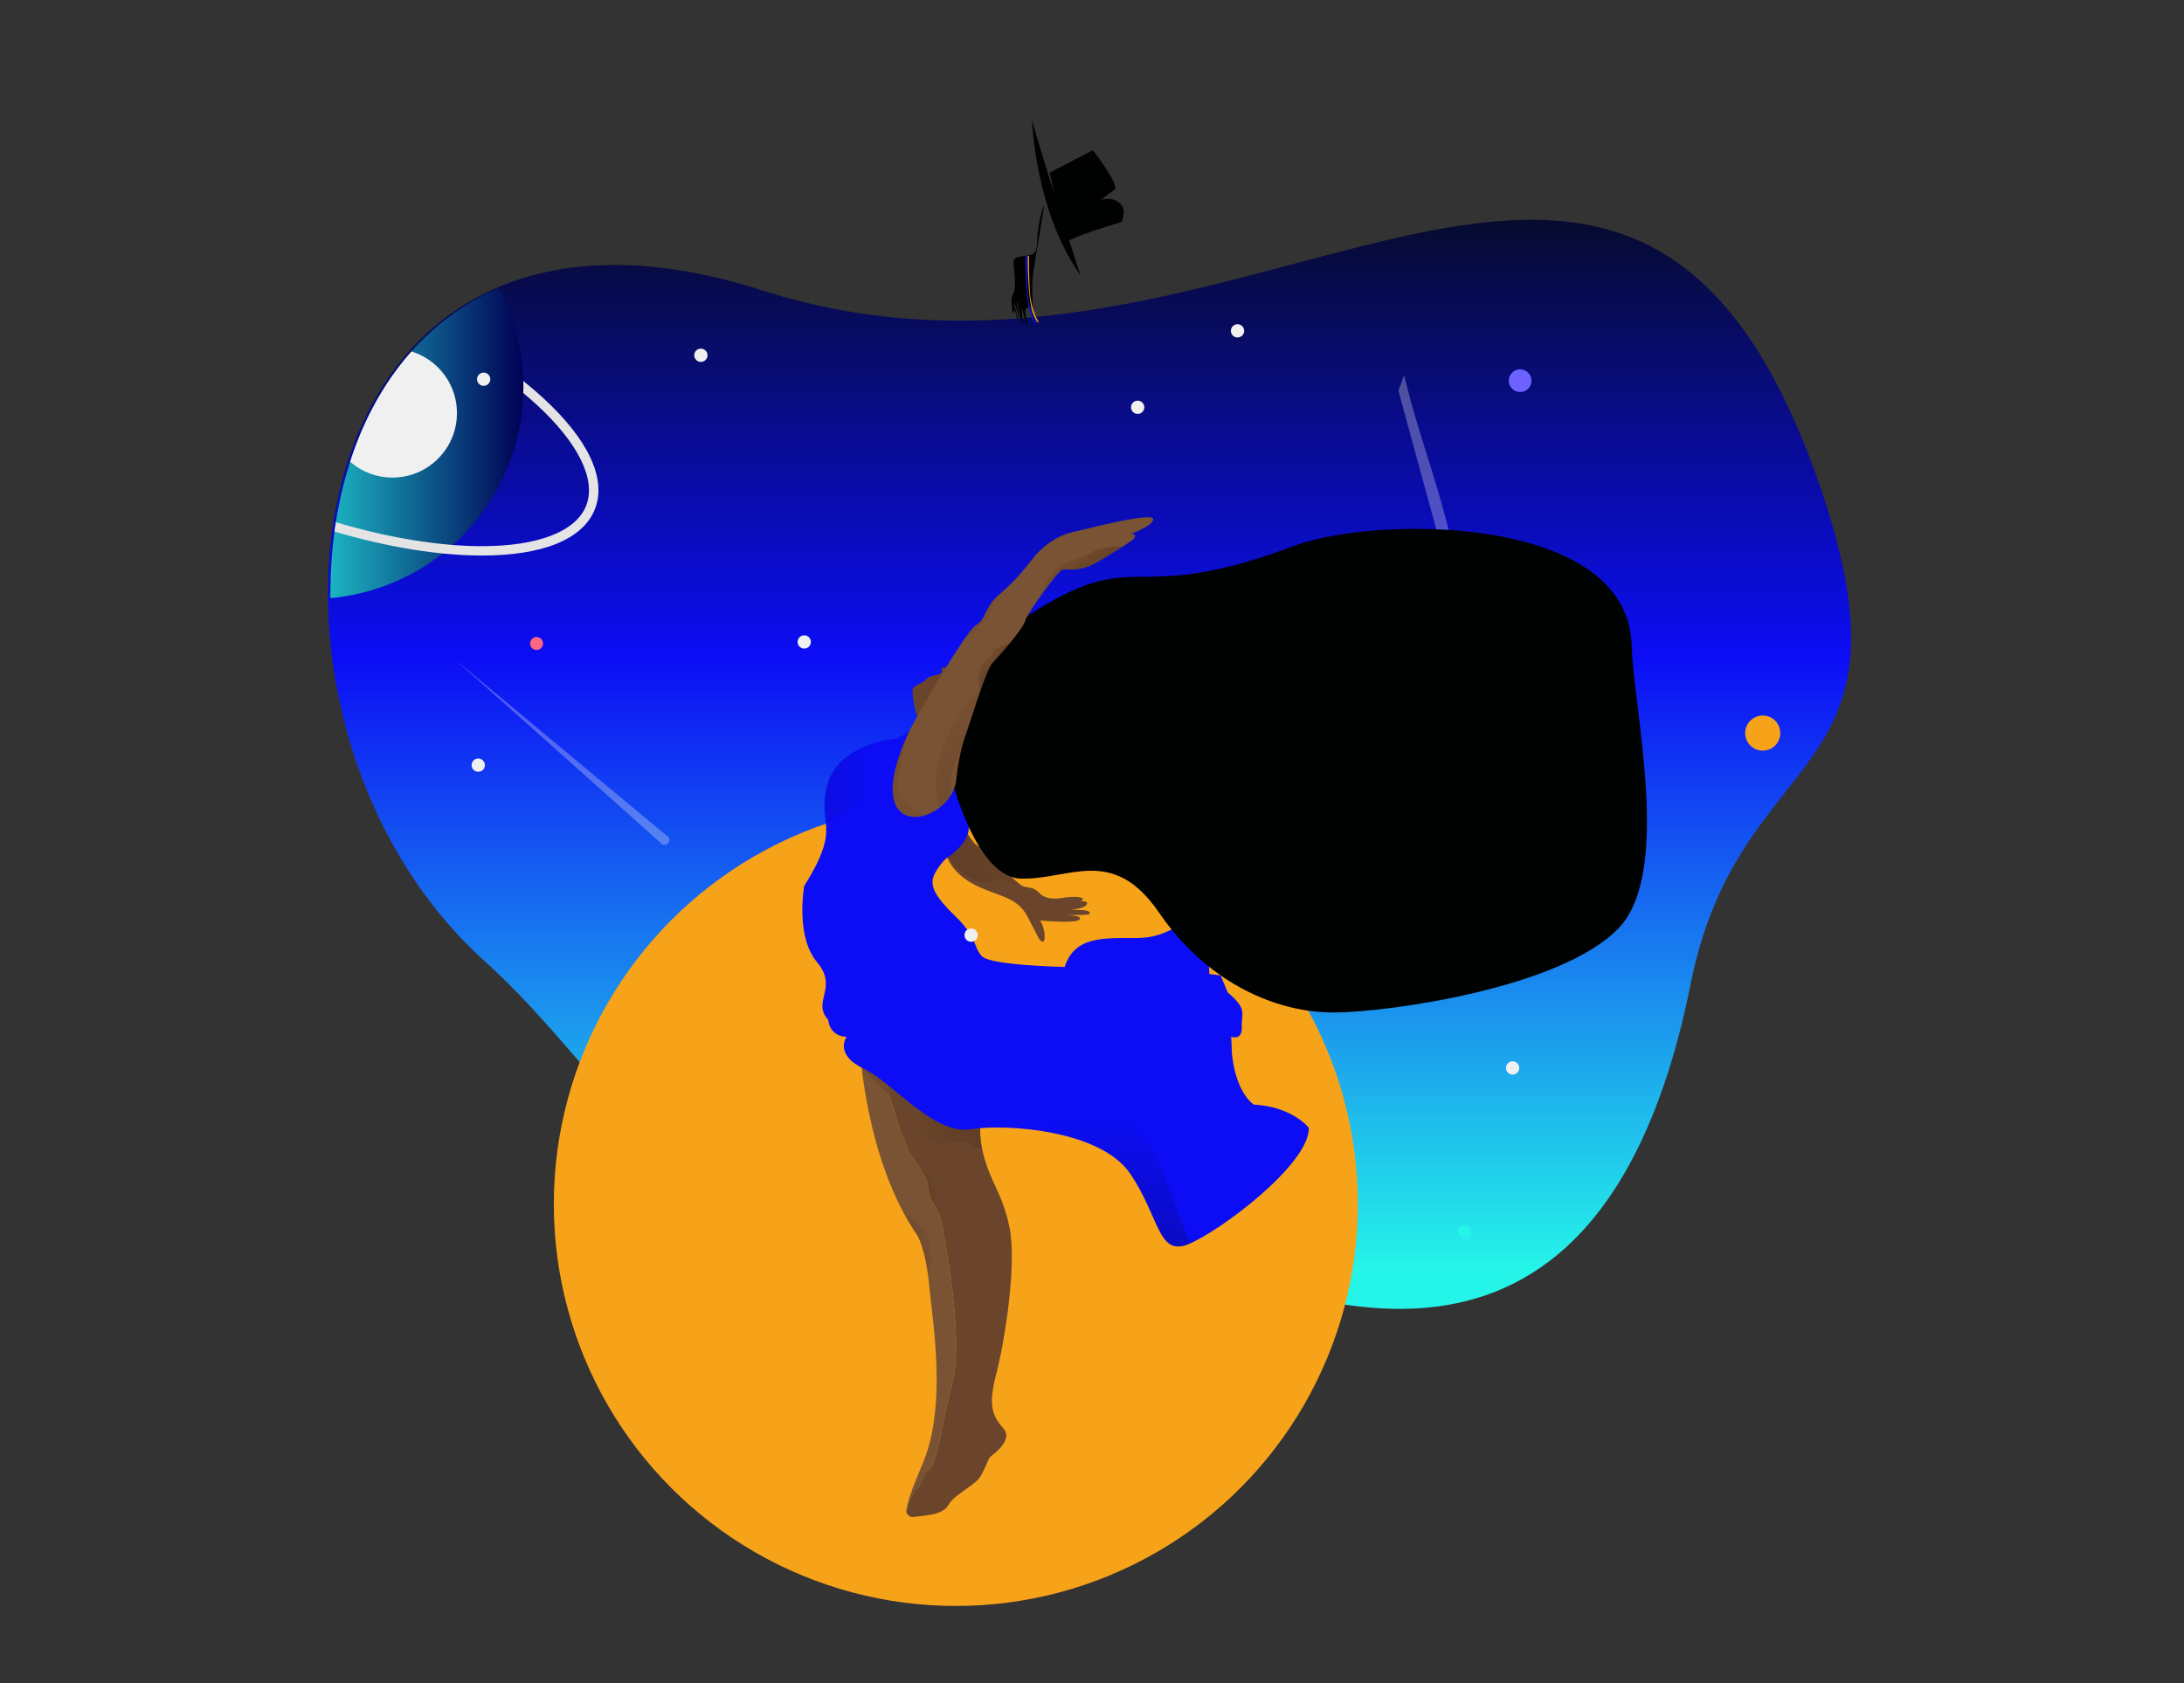<svg id="eWD5Rh6MNAl1" xmlns="http://www.w3.org/2000/svg" xmlns:xlink="http://www.w3.org/1999/xlink" viewBox="0 0 841.89 649.02" shape-rendering="geometricPrecision" text-rendering="geometricPrecision"><rect x="0" y="0" width="841.89" height="649.02" fill="#333333" stroke="none"/><style><![CDATA[#eWD5Rh6MNAl29_to {animation: eWD5Rh6MNAl29_to__to 16129.032ms linear infinite normal forwards}@keyframes eWD5Rh6MNAl29_to__to { 0% {transform: translate(368.54px,463.08px);animation-timing-function: cubic-bezier(0.445,0.05,0.55,0.95)} 27.6% {transform: translate(395.58px,461.905px);animation-timing-function: cubic-bezier(0.445,0.05,0.55,0.95)} 55.8% {transform: translate(368.624px,493.29px);animation-timing-function: cubic-bezier(0.445,0.05,0.55,0.95)} 80% {transform: translate(340.98px,463.08px);animation-timing-function: cubic-bezier(0.445,0.05,0.55,0.95)} 100% {transform: translate(368.624px,461.905px)}} #eWD5Rh6MNAl59 {animation: eWD5Rh6MNAl59__m 16129.032ms linear infinite normal forwards}@keyframes eWD5Rh6MNAl59__m { 0% {d: path('M365.25,264.62C365.25,264.62,365.89,254.95,402.88,233.27C439.87,211.59,437.48,233.49,499.18,210.38C530.01,198.84,627.49,198.02,628.97,248.76C629.7,273.91,644.68,336.5,623.85,358C601.5,381.07,535.21,390.24,514.6,390.4C490.93,390.58,464.71,378.05,446.81,351.91C428.91,325.76,412.17,339.33,393.5,338.77C374.83,338.22,365.25,294.5,365.25,294.5L365.25,264.62Z');animation-timing-function: cubic-bezier(0.445,0.05,0.55,0.95)} 23.6% {d: path('M365.25,264.62C365.25,264.62,365.89,254.95,402.88,233.27C439.87,211.59,437.48,233.49,499.18,210.38C530.01,198.84,599.569,212.645,601.049,263.385C601.779,288.535,621.879,336.5,601.049,358C578.699,381.07,537.74,389.743,517.13,389.903C493.46,390.083,464.71,378.05,446.81,351.91C428.91,325.76,412.17,339.33,393.5,338.77C374.83,338.22,365.25,294.5,365.25,294.5L365.25,264.62Z');animation-timing-function: cubic-bezier(0.445,0.05,0.55,0.95)} 55.8% {d: path('M365.25,264.62C365.25,264.62,365.89,254.95,402.88,233.27C439.87,211.59,429.608,238.83,491.308,215.72C522.138,204.18,622.37,198.02,623.85,248.76C624.58,273.91,606.81,330.41,585.98,351.91C563.63,374.98,537.74,389.743,517.13,389.903C493.46,390.083,464.71,378.05,446.81,351.91C428.91,325.76,412.17,339.33,393.5,338.77C374.83,338.22,365.25,294.5,365.25,294.5L365.25,264.62Z');animation-timing-function: cubic-bezier(0.445,0.05,0.55,0.95)} 80% {d: path('M365.25,264.62C365.25,264.62,365.89,254.95,402.88,233.27C439.87,211.59,429.608,238.83,491.308,215.72C522.138,204.18,603.442,191.6,604.922,242.34C605.652,267.49,611.19,356.461,590.36,377.961C568.01,401.031,537.74,389.743,517.13,389.903C493.46,390.083,464.71,378.05,446.81,351.91C428.91,325.76,412.17,339.33,393.5,338.77C374.83,338.22,365.25,294.5,365.25,294.5L365.25,264.62Z');animation-timing-function: cubic-bezier(0.445,0.05,0.55,0.95)} 100% {d: path('M365.25,264.62C365.25,264.62,365.89,254.95,402.88,233.27C439.87,211.59,429.608,238.83,491.308,215.72C522.138,204.18,612.48,218.11,613.96,268.85C614.69,294,606.47,341.62,585.64,363.12C563.29,386.19,537.74,389.743,517.13,389.903C493.46,390.083,464.71,378.05,446.81,351.91C428.91,325.76,412.17,339.33,393.5,338.77C374.83,338.22,365.25,294.5,365.25,294.5L365.25,264.62Z')}} #eWD5Rh6MNAl70_to {animation: eWD5Rh6MNAl70_to__to 16129.032ms linear infinite normal forwards}@keyframes eWD5Rh6MNAl70_to__to { 0% {transform: translate(411.723px,102.34px)} 2% {transform: translate(411.723px,102.34px);animation-timing-function: cubic-bezier(0.445,0.05,0.55,0.95)} 100% {transform: translate(406.907px,87.093px)}}]]></style><defs><path id="eWD5Rh6MNAl2" d="M472.07,494.18C294.03,544.74,256.31,432.34,187.71,370.53C84.28,277.36,109.95,52.71,294.88,111.99C479.81,171.27,626.92,-25.49,701.3,183.93C743.85,303.73,671.69,284.45,652.69,379.33C615.91,563.03,490.13,489.05,472.07,494.18Z"/><path id="eWD5Rh6MNAl3" d="M354.76,574.48C358.33,573.36,355.54,569.14,358.45,566.23C361.36,563.32,362.82,550.45,367.19,532.73C371.56,515.01,364.03,476.66,362.82,470.84C361.61,465.01,358.45,463.8,357.97,459.19C357.48,454.58,356.51,452.88,351.9,446.57C347.29,440.26,340.98,415.26,340.98,415.26L340.98,409.23L331.51,404.68C331.51,404.68,333.69,447.39,353.55,476.23C353.55,476.23,356.81,481.13,358.17,495.54C359.53,509.95,365.24,542.33,355.45,564.91C350.53,576.26,349.32,581.15,349.33,583.2C349.33,583.2,351.19,575.6,354.76,574.48Z"/><path id="eWD5Rh6MNAl4" d="M387.01,551.04C383.2,546.42,380.48,543.42,384.02,529.82C387.56,516.22,391.91,487.11,389.19,473.51C386.47,459.91,381.57,455.83,378.85,444.13C377.56,438.6,377.68,434.66,378.15,432.03L340.98,409.23L340.98,409.23L340.98,415.26C340.98,415.26,347.29,440.26,351.9,446.57C356.51,452.88,357.48,454.58,357.97,459.19C358.46,463.8,361.61,465.02,362.82,470.84C364.03,476.67,371.56,515.02,367.19,532.73C362.82,550.45,361.36,563.31,358.45,566.23C355.54,569.14,356.21,571.62,353.59,574.21C350.92,576.83,349.33,583.21,349.33,583.21L349.33,583.21C349.33,583.21,349.81,584.01,350.53,584.52C350.55,584.51,350.56,584.5,350.56,584.5C350.56,584.5,350.55,584.51,350.55,584.53C351.4,585.13,351.82,584.95,354.14,584.66C358.14,584.16,363.56,583.95,365.74,580.07C367.85,576.33,375.74,572.69,377.78,569.56C378.76,567.92,379.8,565.78,381.03,562.86C381.28,562.28,381.67,561.76,382.17,561.38C384.32,559.76,390.15,554.85,387.01,551.04Z"/><path id="eWD5Rh6MNAl5" d="M365.25,330.69C365.25,330.69,367.02,336.81,376,341.3C384.98,345.79,391.91,345.65,396,353.27C400.08,360.89,400.76,363.34,402.05,363.06C403.34,362.79,402.66,357.35,400.9,354.9C400.9,354.9,416.27,356.4,416.27,354.22C416.27,354.22,417.22,353.27,412.46,352.86C407.7,352.45,419.81,353.27,420.08,352.32C420.35,351.37,419.26,350.82,414.37,350.82C409.47,350.82,418.18,350.82,418.99,348.64C419.8,346.46,413.28,347.96,412.6,347.96C411.92,347.96,416.68,348.12,417.36,346.88C418.04,345.65,413.14,345.65,410.69,346.05C408.24,346.46,403.62,347.27,400.76,344.42C397.9,341.57,396.54,342.65,394.09,341.56C391.64,340.47,385.38,333.53,382.94,329.73C380.49,325.92,377.64,327.55,375.59,325.11C373.54,322.67,371.37,319.13,371.37,319.13L365.25,330.69Z"/><path id="eWD5Rh6MNAl6" d="M353.18,275.31C353.18,275.31,357.36,279,345.66,284.71C345.66,284.71,323.35,286.61,319,302.39C314.65,318.17,324.98,317.9,310.02,341.56C310.02,341.56,306.48,360.87,314.92,370.94C323.36,381.01,312.74,386.17,319.27,393.25C319.27,393.25,319.54,399.51,326.34,399.78C326.34,399.78,321.44,406.58,332.87,412.02C344.3,417.46,359.8,437.59,373.95,435.42C388.1,433.25,424.28,435.69,435.7,452.56C447.13,469.43,446.31,484.39,458.01,479.76C469.71,475.14,504.8,449.02,504.53,434.87C504.53,434.87,498.27,426.71,483.31,425.89C483.31,425.89,476.51,421.81,474.88,406.3L474.61,399.77C474.61,399.77,478.96,401.4,478.69,395.96C478.42,390.52,481.14,389.43,473.25,382.63L470.53,376.1L466.18,375.56C466.18,375.56,465.64,366.58,466.18,362.23C466.72,357.88,467,350.8,460.74,353.25C454.48,355.7,450.13,361.68,437.89,361.68C425.65,361.68,414.22,360.86,410.41,372.83C410.41,372.83,382.12,372.29,378.58,368.75C375.04,365.21,377.22,361.95,367.97,352.97C358.72,343.99,358.18,340.18,360.9,335.83C363.62,331.48,365.25,330.66,365.25,330.66C365.25,330.66,374.23,324.95,373.41,318.15C372.59,311.35,370.69,318.97,370.42,303.73C370.14,288.52,353.18,275.31,353.18,275.31Z"/><path id="eWD5Rh6MNAl7" d="M413.13,205.27C405.67,207.03,400.21,212.75,398.58,214.79C396.95,216.83,392.05,223.5,385.66,228.8C379.27,234.1,380.36,238.59,376.27,241.04C372.19,243.49,352.66,277.12,350.15,282.66C329.89,327.25,367.06,318.03,368.64,300.48C369.03,296.15,370.29,288.64,372.19,283.48C374.09,278.32,379.94,258.32,382.66,255.46C385.38,252.6,394.36,242.54,395.17,239.41C395.98,236.28,407.14,221.32,408.91,219.96C410.68,218.6,414.89,221.59,423.74,216.29C432.58,210.99,436.8,208.26,437.21,207.58C437.62,206.9,438.03,205.4,435.44,206.08C435.44,206.08,444.46,202.78,444.55,200.23C444.66,197.25,420.58,203.52,413.13,205.27Z"/><linearGradient id="eWD5Rh6MNAl10-fill" x1="420.945" y1="506.894" x2="420.945" y2="84.748" spreadMethod="pad" gradientUnits="userSpaceOnUse" gradientTransform="matrix(1 0 0 1 0 0)"><stop id="eWD5Rh6MNAl10-fill-0" offset="4.03%" stop-color="rgb(37,245,233)"/><stop id="eWD5Rh6MNAl10-fill-1" offset="60.1%" stop-color="rgb(12,13,245)"/><stop id="eWD5Rh6MNAl10-fill-2" offset="100%" stop-color="rgb(6,11,47)"/></linearGradient><linearGradient id="eWD5Rh6MNAl16-fill" x1="101.227" y1="168.215" x2="202.737" y2="168.215" spreadMethod="pad" gradientUnits="userSpaceOnUse" gradientTransform="matrix(1 0 0 1 0 0)"><stop id="eWD5Rh6MNAl16-fill-0" offset="0%" stop-color="rgb(37,245,233)"/><stop id="eWD5Rh6MNAl16-fill-1" offset="100%" stop-color="rgb(0,0,85)"/></linearGradient><linearGradient id="eWD5Rh6MNAl33-fill" x1="347.04" y1="480.603" x2="359.247" y2="480.603" spreadMethod="pad" gradientUnits="userSpaceOnUse" gradientTransform="matrix(1 0 0 1 0 0)"><stop id="eWD5Rh6MNAl33-fill-0" offset="0%" stop-color="rgb(89,56,33)"/><stop id="eWD5Rh6MNAl33-fill-1" offset="49.56%" stop-color="rgb(95,60,36)"/><stop id="eWD5Rh6MNAl33-fill-2" offset="99.95%" stop-color="rgb(107,69,43)"/></linearGradient><linearGradient id="eWD5Rh6MNAl34-fill" x1="363.518" y1="417.623" x2="347.466" y2="431.093" spreadMethod="pad" gradientUnits="userSpaceOnUse" gradientTransform="matrix(1 0 0 1 0 0)"><stop id="eWD5Rh6MNAl34-fill-0" offset="0%" stop-color="rgb(89,56,33)"/><stop id="eWD5Rh6MNAl34-fill-1" offset="49.56%" stop-color="rgb(95,60,36)"/><stop id="eWD5Rh6MNAl34-fill-2" offset="99.95%" stop-color="rgb(107,69,43)"/></linearGradient><linearGradient id="eWD5Rh6MNAl41-fill" x1="353.621" y1="461.9" x2="365.048" y2="461.9" spreadMethod="pad" gradientUnits="userSpaceOnUse" gradientTransform="matrix(1 0 0 1 0 0)"><stop id="eWD5Rh6MNAl41-fill-0" offset="0%" stop-color="rgb(89,56,33)"/><stop id="eWD5Rh6MNAl41-fill-1" offset="49.56%" stop-color="rgb(95,60,36)"/><stop id="eWD5Rh6MNAl41-fill-2" offset="99.95%" stop-color="rgb(107,69,43)"/></linearGradient><linearGradient id="eWD5Rh6MNAl42-fill" x1="353.585" y1="425.697" x2="379.717" y2="430.304" spreadMethod="pad" gradientUnits="userSpaceOnUse" gradientTransform="matrix(1 0 0 1 0 0)"><stop id="eWD5Rh6MNAl42-fill-0" offset="0%" stop-color="rgb(107,69,43)"/><stop id="eWD5Rh6MNAl42-fill-1" offset="50.44%" stop-color="rgb(95,60,36)"/><stop id="eWD5Rh6MNAl42-fill-2" offset="100%" stop-color="rgb(89,56,33)"/></linearGradient><linearGradient id="eWD5Rh6MNAl49-fill" x1="378.576" y1="316.736" x2="362.523" y2="330.206" spreadMethod="pad" gradientUnits="userSpaceOnUse" gradientTransform="matrix(1 0 0 1 0 0)"><stop id="eWD5Rh6MNAl49-fill-0" offset="0%" stop-color="rgb(107,69,43)"/><stop id="eWD5Rh6MNAl49-fill-1" offset="50.44%" stop-color="rgb(95,60,36)"/><stop id="eWD5Rh6MNAl49-fill-2" offset="100%" stop-color="rgb(89,56,33)"/></linearGradient><linearGradient id="eWD5Rh6MNAl57-fill" x1="402.038" y1="521.617" x2="402.038" y2="428.191" spreadMethod="pad" gradientUnits="userSpaceOnUse" gradientTransform="matrix(1 0 0 1 0 0)"><stop id="eWD5Rh6MNAl57-fill-0" offset="0%" stop-color="rgb(6,11,47)"/><stop id="eWD5Rh6MNAl57-fill-1" offset="100%" stop-color="rgb(12,13,245)"/></linearGradient><linearGradient id="eWD5Rh6MNAl58-fill" x1="245.544" y1="273.164" x2="338.97" y2="273.164" spreadMethod="pad" gradientUnits="userSpaceOnUse" gradientTransform="matrix(1 0 0 1 0 0)"><stop id="eWD5Rh6MNAl58-fill-0" offset="0%" stop-color="rgb(6,11,47)"/><stop id="eWD5Rh6MNAl58-fill-1" offset="100%" stop-color="rgb(12,13,245)"/></linearGradient><linearGradient id="eWD5Rh6MNAl63-fill" x1="382.919" y1="257.704" x2="380.17" y2="255.413" spreadMethod="pad" gradientUnits="userSpaceOnUse" gradientTransform="matrix(1 0 0 1 0 0)"><stop id="eWD5Rh6MNAl63-fill-0" offset="0%" stop-color="rgb(89,56,33)"/><stop id="eWD5Rh6MNAl63-fill-1" offset="49.56%" stop-color="rgb(95,60,36)"/><stop id="eWD5Rh6MNAl63-fill-2" offset="99.95%" stop-color="rgb(107,69,43)"/></linearGradient><linearGradient id="eWD5Rh6MNAl64-fill" x1="376.512" y1="236.513" x2="379.262" y2="238.804" spreadMethod="pad" gradientUnits="userSpaceOnUse" gradientTransform="matrix(1 0 0 1 0 0)"><stop id="eWD5Rh6MNAl64-fill-0" offset="0%" stop-color="rgb(89,56,33)"/><stop id="eWD5Rh6MNAl64-fill-1" offset="49.56%" stop-color="rgb(95,60,36)"/><stop id="eWD5Rh6MNAl64-fill-2" offset="99.95%" stop-color="rgb(107,69,43)"/></linearGradient><linearGradient id="eWD5Rh6MNAl65-fill" x1="417.652" y1="220.55" x2="414.282" y2="216.764" spreadMethod="pad" gradientUnits="userSpaceOnUse" gradientTransform="matrix(1 0 0 1 0 0)"><stop id="eWD5Rh6MNAl65-fill-0" offset="0%" stop-color="rgb(89,56,33)"/><stop id="eWD5Rh6MNAl65-fill-1" offset="49.56%" stop-color="rgb(95,60,36)"/><stop id="eWD5Rh6MNAl65-fill-2" offset="99.95%" stop-color="rgb(107,69,43)"/></linearGradient><linearGradient id="eWD5Rh6MNAl66-fill" x1="350.368" y1="315.31" x2="350.37" y2="281.881" spreadMethod="pad" gradientUnits="userSpaceOnUse" gradientTransform="matrix(1 0 0 1 0 0)"><stop id="eWD5Rh6MNAl66-fill-0" offset="0%" stop-color="rgb(107,69,43)"/><stop id="eWD5Rh6MNAl66-fill-1" offset="50.44%" stop-color="rgb(95,60,36)"/><stop id="eWD5Rh6MNAl66-fill-2" offset="100%" stop-color="rgb(89,56,33)"/></linearGradient><linearGradient id="eWD5Rh6MNAl67-fill" x1="376.73" y1="295.546" x2="362.541" y2="285.386" spreadMethod="pad" gradientUnits="userSpaceOnUse" gradientTransform="matrix(1 0 0 1 0 0)"><stop id="eWD5Rh6MNAl67-fill-0" offset="0%" stop-color="rgb(89,56,33)"/><stop id="eWD5Rh6MNAl67-fill-1" offset="49.56%" stop-color="rgb(95,60,36)"/><stop id="eWD5Rh6MNAl67-fill-2" offset="99.95%" stop-color="rgb(107,69,43)"/></linearGradient></defs><g id="eWD5Rh6MNAl8"><g id="eWD5Rh6MNAl9"><use id="eWD5Rh6MNAl10" width="587.139" height="422.149" xlink:href="#eWD5Rh6MNAl2" transform="matrix(1 0 0 1 -0.965 0)" fill="url(#eWD5Rh6MNAl10-fill)" stroke="none" stroke-width="1"/><g id="eWD5Rh6MNAl11" clip-path="url(#eWD5Rh6MNAl12)"><clipPath id="eWD5Rh6MNAl12"><use id="eWD5Rh6MNAl13" width="587.139" height="422.149" xlink:href="#eWD5Rh6MNAl2" fill="rgb(0,0,0)" stroke="none" stroke-width="1"/></clipPath><g id="eWD5Rh6MNAl14"><path id="eWD5Rh6MNAl15" d="M175.33,210.13C179.12,210.43,182.79,210.59,186.35,210.6C208.24,210.68,223.04,204.97,226.95,194.94C230.87,184.91,223.85,170.68,207.69,155.91C206.09,154.45,204.42,153,202.69,151.55C201.98,174.01,192.09,195.19,175.33,210.13L175.33,210.13Z" transform="matrix(1 0 0 1 -0.965 0)" fill="none" stroke="none" stroke-width="1"/><path id="eWD5Rh6MNAl16" d="M197.12,178.78C192.44,190.81,184.97,201.56,175.33,210.13C174.06,211.26,172.75,212.35,171.41,213.4C158.13,223.79,141.97,229.84,125.13,230.72C119.33,221.7,114.34,212.19,110.2,202.3C109.57,200.79,108.96,199.26,108.37,197.71C107.81,196.23,107.28,194.73,106.77,193.21C100.16,173.57,98.13,151.77,108.2,134.05C118.26,116.39,138.94,106.49,159.25,105.78C170.99,105.37,182.59,107.67,193.66,111.67C199.28,122.6,202.37,134.65,202.7,146.93C202.74,148.48,202.73,150.02,202.69,151.57C202.41,160.88,200.52,170.09,197.12,178.78Z" transform="matrix(1 0 0 1 -0.965 0.15)" fill="url(#eWD5Rh6MNAl16-fill)" stroke="none" stroke-width="1"/><path id="eWD5Rh6MNAl17" d="M230.32,196.25C225.77,207.92,210.15,214.29,186.34,214.2C181.58,214.19,176.58,213.91,171.41,213.39C152.07,211.44,130.26,206.03,108.37,197.69C107.81,196.21,107.28,194.71,106.77,193.19C107,193.29,107.24,193.38,107.47,193.47C131.17,202.72,154.82,208.5,175.32,210.12C179.11,210.42,182.79,210.58,186.34,210.59C208.23,210.68,223.03,204.96,226.94,194.93C230.86,184.9,223.84,170.68,207.68,155.9C206.08,154.44,204.42,152.99,202.68,151.55C202.73,150,202.73,148.45,202.69,146.91C205.31,149,207.78,151.11,210.11,153.24C227.7,169.32,234.87,184.59,230.32,196.25Z" transform="matrix(1 0 0 1 -0.965 0)" fill="rgb(228,228,228)" stroke="none" stroke-width="1"/><circle id="eWD5Rh6MNAl18" r="2.56" transform="matrix(1 0 0 1 142.505 111.63)" fill="rgb(240,240,240)" stroke="none" stroke-width="1"/><circle id="eWD5Rh6MNAl19" r="2.56" transform="matrix(1 0 0 1 186.445 146.22)" fill="rgb(240,240,240)" stroke="none" stroke-width="1"/><circle id="eWD5Rh6MNAl20" r="24.86" transform="matrix(1 0 0 1 151.285 159.28)" fill="rgb(240,240,240)" stroke="none" stroke-width="1"/></g></g></g><g id="eWD5Rh6MNAl21"><circle id="eWD5Rh6MNAl22" r="4.38" transform="matrix(1 0 0 1 585.98 146.78)" fill="rgb(108,99,255)" stroke="none" stroke-width="1"/><circle id="eWD5Rh6MNAl23" r="6.77" transform="matrix(1 0 0 1 679.5 282.66)" fill="rgb(247,163,26)" stroke="none" stroke-width="1"/><circle id="eWD5Rh6MNAl24" r="2.56" transform="matrix(1 0 0 1 626.41 251.32)" fill="rgb(240,240,240)" stroke="none" stroke-width="1"/><circle id="eWD5Rh6MNAl25" r="2.56" transform="matrix(1 0 0 1 270.175 136.98)" fill="rgb(240,240,240)" stroke="none" stroke-width="1"/><circle id="eWD5Rh6MNAl26" r="2.56" transform="matrix(1 0 0 1 477.04 127.57)" fill="rgb(240,240,240)" stroke="none" stroke-width="1"/><circle id="eWD5Rh6MNAl27" r="2.56" transform="matrix(1 0 0 1 438.55 157.04)" fill="rgb(240,240,240)" stroke="none" stroke-width="1"/><path id="eWD5Rh6MNAl28" d="M585.05,306.06C582.1,301.05,577.93,289.41,573.92,276.47C569.91,263.53,566,249.22,562.14,235.09C555.38,210.35,548.61,185.62,541.85,160.89C540.92,157.49,539.99,154.08,539.06,150.65C539.77,148.64,540.49,146.63,541.24,144.64C541.99,147.69,542.77,150.74,543.58,153.75C547.08,166.62,550.82,177.31,554.42,189.66C559.97,208.66,564.57,229.53,569.28,249.6C574,269.68,579.81,292.44,585.05,306.06Z" opacity="0.3" fill="rgb(240,240,240)" stroke="none" stroke-width="1"/></g><g id="eWD5Rh6MNAl29_to" transform="translate(368.54,463.08)"><circle id="eWD5Rh6MNAl29" r="154.97" transform="translate(-0.084,1.175)" fill="rgb(247,163,26)" stroke="none" stroke-width="1"/></g><g id="eWD5Rh6MNAl30"><use id="eWD5Rh6MNAl31" width="37.03" height="178.52" xlink:href="#eWD5Rh6MNAl3" fill="rgb(122,83,52)" stroke="none" stroke-width="1"/><g id="eWD5Rh6MNAl32" clip-path="url(#eWD5Rh6MNAl35)"><path id="eWD5Rh6MNAl33" d="M347.34,467.96C347.23,467.85,349.49,467.49,356.42,474.5C359.64,477.75,357.44,482.08,358.92,484.64C360.4,487.2,356.41,493.29,356.41,493.29C356.41,493.29,356.12,489.71,355.73,488.05C354.98,484.82,351.73,482.89,352,475.32C352.06,473.75,347.04,468.5,347.04,468.5L347.34,467.96Z" opacity="0.29" fill="url(#eWD5Rh6MNAl33-fill)" stroke="none" stroke-width="1"/><path id="eWD5Rh6MNAl34" d="M332.15,410.76C330.99,411.64,342.74,420.93,353.53,434.9C363.33,447.6,367.9,436.44,374.69,441.58C381.48,446.72,384.77,428.33,384.77,428.33C384.77,428.33,378.31,428.38,374.88,427.38C368.21,425.44,359.42,412.85,347.28,416.57C344.77,417.34,330.47,408.31,330.47,408.31L332.15,410.76Z" opacity="0.54" fill="url(#eWD5Rh6MNAl34-fill)" stroke="none" stroke-width="1"/><clipPath id="eWD5Rh6MNAl35"><use id="eWD5Rh6MNAl36" width="37.03" height="178.52" xlink:href="#eWD5Rh6MNAl3" fill="rgb(0,0,0)" stroke="none" stroke-width="1"/></clipPath></g></g><polygon id="eWD5Rh6MNAl37" points="340.98,409.23 340.98,409.23 340.98,409.23" fill="rgb(107,69,43)" stroke="none" stroke-width="1"/><g id="eWD5Rh6MNAl38"><use id="eWD5Rh6MNAl39" width="49.063" height="175.699" xlink:href="#eWD5Rh6MNAl4" fill="rgb(107,69,43)" stroke="none" stroke-width="1"/><g id="eWD5Rh6MNAl40" clip-path="url(#eWD5Rh6MNAl43)"><path id="eWD5Rh6MNAl41" d="M354.28,449.88C354.28,449.88,357.8,452.48,361.23,455.5C364.66,458.53,362.89,462.96,364.58,465.39C366.27,467.82,362.82,474.23,362.82,474.23C362.82,474.23,362.22,470.69,361.7,469.06C360.68,465.9,357.27,464.26,356.9,456.69C356.82,455.13,353.63,449.58,353.63,449.58L354.28,449.88Z" opacity="0.29" fill="url(#eWD5Rh6MNAl41-fill)" stroke="none" stroke-width="1"/><path id="eWD5Rh6MNAl42" d="M332.15,410.76C332.15,410.76,342.6,423.16,353.53,434.9C364.46,446.64,367.9,436.44,374.69,441.58C381.48,446.72,384.77,428.33,384.77,428.33C384.77,428.33,378.31,428.38,374.88,427.38C368.21,425.44,359.42,412.85,347.28,416.57C344.77,417.34,330.47,408.31,330.47,408.31L332.15,410.76Z" opacity="0.54" fill="url(#eWD5Rh6MNAl42-fill)" stroke="none" stroke-width="1"/><clipPath id="eWD5Rh6MNAl43"><use id="eWD5Rh6MNAl44" width="49.063" height="175.699" xlink:href="#eWD5Rh6MNAl4" fill="rgb(0,0,0)" stroke="none" stroke-width="1"/></clipPath></g></g><path id="eWD5Rh6MNAl45" d="M353.18,275.31C353.18,275.31,351.23,267.57,351.92,265.67C352.6,263.77,355.86,263.63,357.09,261.86C358.31,260.09,363.76,260.64,363.07,258.46C362.39,256.28,364.97,258.32,367.83,256.96C370.69,255.6,397.21,247.57,400.61,259.14C404.01,270.7,402.24,301.25,385.24,297.77C368.24,294.29,367.69,294.37,367.69,294.37L353.18,275.31Z" fill="rgb(107,69,43)" stroke="none" stroke-width="1"/><g id="eWD5Rh6MNAl46"><use id="eWD5Rh6MNAl47" width="54.868" height="43.951" xlink:href="#eWD5Rh6MNAl5" fill="rgb(107,69,43)" stroke="none" stroke-width="1"/><g id="eWD5Rh6MNAl48" clip-path="url(#eWD5Rh6MNAl50)"><path id="eWD5Rh6MNAl49" d="M347.21,309.87C347.21,309.87,357.66,322.27,368.59,334.01C379.52,345.75,382.96,335.55,389.75,340.69C396.54,345.83,399.83,327.44,399.83,327.44C399.83,327.44,393.37,327.49,389.94,326.49C383.27,324.55,374.48,311.96,362.34,315.68C359.83,316.45,345.53,307.42,345.53,307.42L347.21,309.87Z" opacity="0.54" fill="url(#eWD5Rh6MNAl49-fill)" stroke="none" stroke-width="1"/><clipPath id="eWD5Rh6MNAl50"><use id="eWD5Rh6MNAl51" width="54.868" height="43.951" xlink:href="#eWD5Rh6MNAl5" fill="rgb(0,0,0)" stroke="none" stroke-width="1"/></clipPath></g></g><g id="eWD5Rh6MNAl52"><use id="eWD5Rh6MNAl53" width="195.248" height="205.302" xlink:href="#eWD5Rh6MNAl6" fill="rgb(12,13,245)" stroke="none" stroke-width="1"/><g id="eWD5Rh6MNAl54" transform="matrix(1 0 0 1 0 0)" clip-path="url(#eWD5Rh6MNAl55)"><clipPath id="eWD5Rh6MNAl55"><use id="eWD5Rh6MNAl56" width="195.248" height="205.302" xlink:href="#eWD5Rh6MNAl6" fill="rgb(0,0,0)" stroke="none" stroke-width="1"/></clipPath><path id="eWD5Rh6MNAl57" d="M326.52,442.01C326.52,442.01,366.3,456.81,409.64,432.35C452.98,407.9,452.51,499.52,471.15,490.75C489.79,481.98,461.83,510.42,461.83,510.42L430.61,521.61L389.13,490.75L326.51,447.97L326.51,442.01Z" opacity="0.44" fill="url(#eWD5Rh6MNAl57-fill)" stroke="none" stroke-width="1"/><path id="eWD5Rh6MNAl58" d="M325.15,197.64C325.15,197.64,310.35,237.42,334.81,280.76C359.27,324.1,267.64,323.63,276.41,342.27C285.17,360.91,256.74,332.95,256.74,332.95L245.55,301.73L276.41,260.25L319.19,197.63L325.15,197.63Z" transform="matrix(1 0 0 1 -0.965 0)" opacity="0.44" fill="url(#eWD5Rh6MNAl58-fill)" stroke="none" stroke-width="1"/></g></g><path id="eWD5Rh6MNAl59" d="M365.25,264.62C365.25,264.62,365.89,254.95,402.88,233.27C439.87,211.59,437.48,233.49,499.18,210.38C530.01,198.84,627.49,198.02,628.97,248.76C629.7,273.91,644.68,336.5,623.85,358C601.5,381.07,535.21,390.24,514.6,390.4C490.93,390.58,464.71,378.05,446.81,351.91C428.91,325.76,412.17,339.33,393.5,338.77C374.83,338.22,365.25,294.5,365.25,294.5L365.25,264.62Z" fill="rgb(0,1,1)" stroke="none" stroke-width="1"/><g id="eWD5Rh6MNAl60"><use id="eWD5Rh6MNAl61" width="100.429" height="115.547" xlink:href="#eWD5Rh6MNAl7" transform="matrix(1 0 0 1 0 0)" fill="rgb(122,83,52)" stroke="none" stroke-width="1"/><g id="eWD5Rh6MNAl62" clip-path="url(#eWD5Rh6MNAl68)"><path id="eWD5Rh6MNAl63" d="M377.64,268.15C377.64,268.15,377.38,263.92,377.48,259.53C377.58,255.14,381.83,254.18,382.54,251.52C383.26,248.86,389.94,248.19,389.94,248.19C389.94,248.19,387.76,250.57,386.91,251.87C385.26,254.39,386.14,258.02,380.94,262.39C379.87,263.29,377.82,268.85,377.82,268.85L377.64,268.15Z" opacity="0.54" fill="url(#eWD5Rh6MNAl63-fill)" stroke="none" stroke-width="1"/><path id="eWD5Rh6MNAl64" d="M381.8,226.06C381.8,226.06,382.06,230.29,381.96,234.68C381.86,239.07,377.61,240.03,376.9,242.69C376.18,245.35,369.5,246.02,369.5,246.02C369.5,246.02,371.68,243.64,372.53,242.34C374.18,239.82,373.3,236.19,378.5,231.82C379.57,230.92,381.62,225.36,381.62,225.36L381.8,226.06Z" opacity="0.29" fill="url(#eWD5Rh6MNAl64-fill)" stroke="none" stroke-width="1"/><path id="eWD5Rh6MNAl65" d="M400.56,230.6C400.56,230.6,403.25,223.61,407.05,219.59C410.85,215.58,417.93,215.18,421.21,212.82C424.49,210.46,434.91,210.61,434.91,210.61C434.91,210.61,428.2,214.63,425.87,215.72C421.34,217.84,421.11,219.19,409.8,222.61C407.46,223.32,402.05,230.87,402.05,230.87L400.56,230.6Z" opacity="0.54" fill="url(#eWD5Rh6MNAl65-fill)" stroke="none" stroke-width="1"/><path id="eWD5Rh6MNAl66" d="M350.44,281.91C349.16,285.54,348.12,289.29,347.3,293.05C346.75,295.57,346.3,298.14,346.15,300.72C346,303.35,346.08,306.04,347.76,308.2C349.45,310.37,351.95,312.01,354.45,313.11C355.3,313.48,356.19,313.8,357.09,314.03C357.31,314.09,357.89,314.32,358.12,314.24C358.13,314.23,329.08,324.61,350.44,281.91Z" opacity="0.23" fill="url(#eWD5Rh6MNAl66-fill)" stroke="none" stroke-width="1"/><path id="eWD5Rh6MNAl67" d="M367.73,295.82C372.96,282.37,378.41,270.07,378.41,264.9C378.41,264.9,362.84,279.16,360.91,298.8C359.95,308.6,364.31,310.89,360.17,313.13C360.1,313.17,360.03,313.2,359.96,313.24C355.54,315.51,363.46,314.95,365.38,311.38C367.3,307.81,365.23,302.26,367.73,295.82Z" opacity="0.29" fill="url(#eWD5Rh6MNAl67-fill)" stroke="none" stroke-width="1"/><clipPath id="eWD5Rh6MNAl68" transform="matrix(1 0 0 1 0 0)"><use id="eWD5Rh6MNAl69" width="100.429" height="115.547" xlink:href="#eWD5Rh6MNAl7" transform="matrix(1 0 0 1 0 0)" fill="rgb(0,0,0)" stroke="none" stroke-width="1"/></clipPath></g></g><g id="eWD5Rh6MNAl70_to" transform="translate(411.723,102.34)"><g id="eWD5Rh6MNAl70" transform="translate(-406.907,-87.093)"><g id="eWD5Rh6MNAl71"><path id="eWD5Rh6MNAl72" d="M393,30.96C393,30.96,394.12,66.17,411.68,90.88C411.69,90.88,395.91,42.34,393,30.96Z" fill="rgb(0,1,1)" stroke="none" stroke-width="1"/><path id="eWD5Rh6MNAl73" d="M398.56,49.7L415.19,41.09C415.19,41.09,425.82,54.77,423.53,56.33C421.24,57.89,418.14,60.32,418.14,60.32C418.14,60.32,421.7,58.72,425.17,61.16C428.64,63.6,426.26,68.77,426.26,68.77C426.26,68.77,403.06,75.49,404.05,77.57C405.04,79.65,398.56,49.7,398.56,49.7Z" transform="matrix(1 0 0 1 1.27 1.59)" fill="rgb(0,1,1)" stroke="none" stroke-width="1"/><path id="eWD5Rh6MNAl74" d="M399.06,64.43C400.2,61,395.47,86.26,395.03,90.66C394.57,95.3,394.79,99.76,394.89,101.66C394.95,102.87,396.11,107.44,395.62,107.61C395.49,107.65,394.35,102.77,393.99,103.03C393.77,103.19,395.43,107.85,395.32,107.87C395.06,107.91,393.54,103.16,393.26,103.24C392.02,103.58,391.78,104.12,392.5,107.58C393.77,113.63,390.94,105.79,390.06,100.01C389.9,98.94,389.8,97.94,389.81,97.11C389.82,95.26,391.32,107.05,390.87,109.67C390.79,110.15,388.9,100.6,388.81,101.13C388.6,102.31,390.11,106.49,389.87,107.61C389.74,108.2,387.99,101.14,387.78,101.5C387.58,101.83,389.57,108.41,389.33,108.55C388.92,108.77,388.47,104.96,388.04,104.63C387.39,104.12,387.45,107.07,387.2,105.28C385.79,95.38,388.36,101.09,388.04,92.55C387.72,84.01,385.72,84.26,392.95,83.26C399.13,82.39,394.43,78.4,399.06,64.43Z" transform="matrix(1 0 0 1 -1.65 0)" fill="rgb(0,1,1)" stroke="none" stroke-width="1"/></g><path id="eWD5Rh6MNAl75" d="M391.82,83.41C391.82,83.41,391.82,94.97,392.36,99.28C392.61,101.33,394.32,107.6,395.58,108.78C395.58,108.78,395.12,110.48,393.2,104.99C391.28,99.49,391.34,83.49,391.34,83.49L391.82,83.41Z" fill="rgb(247,163,26)" stroke="none" stroke-width="1"/><path id="eWD5Rh6MNAl76" d="M391.07,83.5C391.07,83.5,391.03,95.24,391.51,99.61C391.74,101.69,393.33,107.94,394.58,109.12C394.58,109.12,394.12,110.96,392.26,105.4C390.4,99.84,390.44,83.6,390.44,83.6L391.07,83.5Z" fill="rgb(13,13,235)" stroke="none" stroke-width="1"/></g></g><g id="eWD5Rh6MNAl77"><circle id="eWD5Rh6MNAl78" r="2.5" transform="matrix(1 0 0 1 206.835 248.12)" fill="rgb(255,101,132)" stroke="none" stroke-width="1"/><circle id="eWD5Rh6MNAl79" r="2.56" transform="matrix(1 0 0 1 374.35 360.56)" fill="rgb(240,240,240)" stroke="none" stroke-width="1"/><circle id="eWD5Rh6MNAl80" r="2.56" transform="matrix(1 0 0 1 184.35 295.02)" fill="rgb(240,240,240)" stroke="none" stroke-width="1"/><circle id="eWD5Rh6MNAl81" r="2.56" transform="matrix(1 0 0 1 310.02 247.52)" fill="rgb(240,240,240)" stroke="none" stroke-width="1"/><path id="eWD5Rh6MNAl82" d="M257.81,322.12L176.09,254.04L255.48,324.85C256.01,325.75,257.18,326.05,258.08,325.51C258.98,324.98,259.28,323.81,258.74,322.91C258.52,322.55,258.2,322.27,257.81,322.12L257.81,322.12Z" transform="matrix(1 0 0 1 -0.965 0)" opacity="0.3" fill="rgb(240,240,240)" stroke="none" stroke-width="1"/></g><g id="eWD5Rh6MNAl83"><circle id="eWD5Rh6MNAl84" r="2.56" transform="matrix(1 0 0 1 564.61 474.9)" fill="rgb(37,245,233)" stroke="none" stroke-width="1"/><circle id="eWD5Rh6MNAl85" r="2.56" transform="matrix(1 0 0 1 583.08 411.78)" fill="rgb(240,240,240)" stroke="none" stroke-width="1"/></g><g id="eWD5Rh6MNAl86" opacity="0.55"><g id="eWD5Rh6MNAl87"><g id="eWD5Rh6MNAl88"><path id="eWD5Rh6MNAl89" d="M359.49,264.41L359.52,264.41C359.52,264.41,359.52,264.41,359.52,264.41C359.53,264.41,359.53,264.41,359.54,264.41C359.54,264.41,359.54,264.41,359.54,264.41L359.57,264.41C359.57,264.39,359.55,264.38,359.53,264.38C359.51,264.37,359.49,264.39,359.49,264.41Z" fill="rgb(87,61,44)" stroke="none" stroke-width="1"/><path id="eWD5Rh6MNAl90" d="M357.98,263.57L358.01,263.54L358.01,263.53L358.02,263.51C358.02,263.48,358,263.46,357.98,263.45C357.96,263.44,357.95,263.44,357.93,263.44C357.88,263.44,357.85,263.48,357.85,263.52L357.86,263.53L357.88,263.56C357.91,263.58,357.94,263.58,357.95,263.58L357.98,263.57L357.98,263.57L357.98,263.57Z" fill="rgb(87,61,44)" stroke="none" stroke-width="1"/><path id="eWD5Rh6MNAl91" d="M357.66,263.18L357.66,263.18C357.67,263.19,357.69,263.2,357.72,263.19L357.73,263.18L357.74,263.17L357.75,263.16C357.75,263.15,357.75,263.14,357.75,263.13C357.75,263.13,357.75,263.12,357.75,263.12L357.75,263.11L357.74,263.1L357.73,263.09C357.71,263.08,357.68,263.08,357.66,263.09C357.64,263.1,357.63,263.12,357.63,263.14L357.63,263.15L357.64,263.17L357.66,263.18L357.66,263.18Z" fill="rgb(87,61,44)" stroke="none" stroke-width="1"/><path id="eWD5Rh6MNAl92" d="M359.37,261.57C359.37,261.58,359.38,261.59,359.39,261.59L359.4,261.58C359.4,261.58,359.4,261.58,359.4,261.58L359.39,261.58L359.4,261.58C359.4,261.58,359.4,261.56,359.38,261.56L359.37,261.56C359.37,261.56,359.37,261.57,359.37,261.57Z" fill="rgb(87,61,44)" stroke="none" stroke-width="1"/><path id="eWD5Rh6MNAl93" d="M355.98,262.66L355.99,262.65L355.99,262.64L355.98,262.63C355.97,262.63,355.97,262.63,355.96,262.63C355.95,262.64,355.95,262.66,355.96,262.67C355.97,262.67,355.98,262.67,355.98,262.66L355.98,262.66C355.99,262.66,355.98,262.66,355.98,262.66Z" fill="rgb(87,61,44)" stroke="none" stroke-width="1"/><path id="eWD5Rh6MNAl94" d="M358.19,263.58L358.22,263.56L358.23,263.55L358.24,263.51C358.24,263.49,358.23,263.47,358.22,263.46C358.21,263.42,358.18,263.4,358.14,263.4C358.13,263.4,358.11,263.41,358.1,263.41C358.08,263.42,358.07,263.45,358.07,263.48C358.07,263.48,358.07,263.48,358.07,263.48L358.08,263.5C358.08,263.5,358.08,263.5,358.08,263.51C358.08,263.54,358.1,263.56,358.12,263.57C358.13,263.59,358.16,263.59,358.19,263.58Z" fill="rgb(87,61,44)" stroke="none" stroke-width="1"/><path id="eWD5Rh6MNAl95" d="M359.12,263.43L359.13,263.39L359.13,263.37L359.11,263.33L359.1,263.32L359.06,263.31C359.04,263.31,359.02,263.32,359,263.33C358.99,263.35,358.98,263.37,358.98,263.39L358.98,263.41L359,263.44L359.01,263.45L359.05,263.46L359.06,263.46L359.1,263.44L359.12,263.43Z" fill="rgb(87,61,44)" stroke="none" stroke-width="1"/><path id="eWD5Rh6MNAl96" d="M360.36,262.35L360.37,262.36C360.37,262.36,360.38,262.36,360.38,262.36L360.4,262.35C360.4,262.35,360.4,262.35,360.4,262.35C360.4,262.35,360.4,262.34,360.4,262.33C360.4,262.33,360.4,262.33,360.4,262.32L360.39,262.31C360.38,262.31,360.37,262.31,360.36,262.32C360.36,262.33,360.35,262.34,360.36,262.35Z" fill="rgb(87,61,44)" stroke="none" stroke-width="1"/><path id="eWD5Rh6MNAl97" d="M358.24,261.77L358.25,261.78C358.26,261.79,358.27,261.79,358.28,261.79C358.29,261.78,358.29,261.77,358.29,261.77L358.28,261.76C358.28,261.76,358.28,261.76,358.27,261.76C358.27,261.76,358.26,261.76,358.25,261.76C358.24,261.75,358.24,261.76,358.24,261.77Z" fill="rgb(87,61,44)" stroke="none" stroke-width="1"/><path id="eWD5Rh6MNAl98" d="M358.06,263.19L358.06,263.19L358.11,263.2C358.11,263.23,358.1,263.25,358.08,263.26C358.08,263.28,358.07,263.3,358.06,263.31C358.06,263.31,358.06,263.31,358.06,263.31C358.06,263.31,358.07,263.3,358.06,263.29L358.04,263.34L358.02,263.35L357.99,263.35L357.99,263.36L357.97,263.36L357.96,263.36L357.96,263.36L357.94,263.35L357.93,263.34L357.91,263.3C357.91,263.28,357.92,263.25,357.94,263.24C357.94,263.23,357.93,263.22,357.93,263.21L357.94,263.17L357.95,263.16L357.99,263.14C358.02,263.14,358.05,263.13,358.08,263.16L358.09,263.18L358.09,263.19L358.09,263.21L358.06,263.19ZM357.95,263.25L357.96,263.24C357.96,263.24,357.96,263.23,357.96,263.23C357.95,263.23,357.95,263.24,357.95,263.25Z" fill="rgb(87,61,44)" stroke="none" stroke-width="1"/><path id="eWD5Rh6MNAl99" d="M357.74,262.44C357.73,262.45,357.73,262.46,357.73,262.47L357.74,262.49L357.75,262.51C357.75,262.51,357.76,262.52,357.77,262.52L357.79,262.52L357.8,262.52L357.82,262.51C357.83,262.5,357.83,262.49,357.83,262.47C357.83,262.45,357.81,262.42,357.79,262.41L357.77,262.41L357.76,262.41L357.74,262.44Z" fill="rgb(87,61,44)" stroke="none" stroke-width="1"/><path id="eWD5Rh6MNAl100" d="M359.04,262.46L359.06,262.45L359.07,262.44L359.04,262.41L359.04,262.41C359.04,262.41,359.04,262.41,359.04,262.4L358.99,262.4C358.99,262.43,359,262.44,359.01,262.45C359.01,262.45,359.02,262.46,359.04,262.46Z" fill="rgb(87,61,44)" stroke="none" stroke-width="1"/><path id="eWD5Rh6MNAl101" d="M357.31,263.28L357.32,263.26L357.32,263.25L357.31,263.23L357.29,263.22C357.29,263.22,357.28,263.21,357.27,263.21L357.25,263.22L357.23,263.24C357.23,263.24,357.22,263.25,357.22,263.28C357.22,263.28,357.22,263.28,357.22,263.28L357.23,263.3L357.24,263.31L357.26,263.32L357.28,263.32L357.3,263.31L357.31,263.28Z" fill="rgb(87,61,44)" stroke="none" stroke-width="1"/><path id="eWD5Rh6MNAl102" d="M356.57,263.52L356.57,263.51C356.57,263.51,356.55,263.5,356.54,263.5C356.53,263.5,356.53,263.51,356.53,263.53L356.54,263.54C356.54,263.54,356.54,263.54,356.55,263.54C356.55,263.54,356.57,263.54,356.57,263.52Z" fill="rgb(87,61,44)" stroke="none" stroke-width="1"/><path id="eWD5Rh6MNAl103" d="M356.33,264.24C356.33,264.23,356.32,264.22,356.31,264.22C356.3,264.22,356.29,264.23,356.29,264.24L356.3,264.25C356.31,264.25,356.32,264.25,356.32,264.24L356.33,264.24Z" fill="rgb(87,61,44)" stroke="none" stroke-width="1"/><path id="eWD5Rh6MNAl104" d="M358.43,264.27L358.4,264.32C358.4,264.31,358.4,264.3,358.4,264.3C358.4,264.31,358.39,264.33,358.39,264.35C358.39,264.36,358.39,264.36,358.39,264.37L358.41,264.4L358.42,264.41L358.46,264.42L358.47,264.42L358.49,264.43C358.52,264.43,358.54,264.42,358.55,264.41L358.55,264.41C358.57,264.4,358.6,264.39,358.61,264.36L358.61,264.31L358.61,264.3L358.61,264.3C358.6,264.27,358.57,264.25,358.54,264.24C358.51,264.22,358.47,264.22,358.44,264.25L358.43,264.27Z" fill="rgb(87,61,44)" stroke="none" stroke-width="1"/><path id="eWD5Rh6MNAl105" d="M359.58,265.02C359.59,265.03,359.6,265.06,359.63,265.05L359.64,265.04C359.64,265.04,359.64,265.03,359.64,265.03C359.64,265.02,359.63,265.02,359.63,265.01C359.63,265,359.63,264.99,359.62,264.99L359.61,264.99C359.61,264.99,359.6,264.98,359.59,264.99L359.58,265.02C359.58,265.01,359.58,265.01,359.58,265.02Z" fill="rgb(87,61,44)" stroke="none" stroke-width="1"/><path id="eWD5Rh6MNAl106" d="M358.72,264.82L358.73,264.82L358.75,264.81C358.75,264.81,358.76,264.8,358.76,264.8L358.77,264.78C358.77,264.77,358.76,264.76,358.75,264.75C358.74,264.74,358.73,264.74,358.71,264.74C358.68,264.74,358.66,264.76,358.67,264.79L358.69,264.8C358.69,264.8,358.69,264.81,358.7,264.81L358.72,264.82Z" fill="rgb(87,61,44)" stroke="none" stroke-width="1"/><path id="eWD5Rh6MNAl107" d="M358.49,264.58L358.47,264.59L358.45,264.61C358.45,264.61,358.44,264.62,358.44,264.63L358.45,264.65L358.47,264.67C358.47,264.67,358.48,264.68,358.49,264.68L358.51,264.67L358.53,264.65C358.53,264.65,358.54,264.64,358.54,264.63L358.53,264.61L358.51,264.59C358.5,264.59,358.5,264.58,358.49,264.58Z" fill="rgb(87,61,44)" stroke="none" stroke-width="1"/><path id="eWD5Rh6MNAl108" d="M359.33,265.74C359.32,265.74,359.31,265.74,359.31,265.75C359.31,265.75,359.3,265.76,359.31,265.78L359.32,265.79C359.33,265.79,359.34,265.79,359.35,265.77C359.35,265.77,359.35,265.77,359.35,265.77L359.33,265.74Z" fill="rgb(87,61,44)" stroke="none" stroke-width="1"/><path id="eWD5Rh6MNAl109" d="M358.8,264.13C358.8,264.17,358.83,264.2,358.87,264.2L358.88,264.2L358.89,264.2C358.92,264.2,358.94,264.19,358.96,264.18L358.97,264.16L358.97,264.15L358.97,264.13C358.97,264.09,358.94,264.06,358.9,264.06C358.9,264.06,358.9,264.06,358.89,264.06L358.88,264.06C358.86,264.06,358.83,264.07,358.82,264.08C358.8,264.08,358.8,264.1,358.8,264.13Z" fill="rgb(87,61,44)" stroke="none" stroke-width="1"/><path id="eWD5Rh6MNAl110" d="M358.81,263.3L358.82,263.35L358.83,263.37L358.84,263.38L358.84,263.38C358.87,263.42,358.9,263.41,358.92,263.41L358.95,263.39L358.96,263.38L358.96,263.38L358.97,263.37L358.98,263.36L358.99,263.33L358.99,263.32C358.99,263.3,358.98,263.29,358.98,263.28C358.98,263.28,358.98,263.28,358.98,263.27L358.98,263.27L358.97,263.26L358.96,263.25L358.92,263.23C358.85,263.24,358.82,263.26,358.81,263.3Z" fill="rgb(87,61,44)" stroke="none" stroke-width="1"/><path id="eWD5Rh6MNAl111" d="M359.36,263.36L359.37,263.35L359.39,263.31L359.39,263.31C359.39,263.29,359.38,263.27,359.37,263.26L359.37,263.24L359.36,263.23L359.33,263.21C359.32,263.21,359.28,263.2,359.26,263.24C359.25,263.25,359.25,263.26,359.24,263.28C359.23,263.29,359.22,263.31,359.22,263.34L359.23,263.35C359.23,263.36,359.24,263.37,359.24,263.38L359.29,263.4L359.3,263.4L359.32,263.39L359.32,263.39L359.36,263.36Z" fill="rgb(87,61,44)" stroke="none" stroke-width="1"/><path id="eWD5Rh6MNAl112" d="M358.35,263.3C358.32,263.31,358.31,263.34,358.31,263.37L358.31,263.39L358.33,263.42L358.34,263.43L358.37,263.44C358.4,263.44,358.42,263.43,358.44,263.42C358.45,263.4,358.46,263.38,358.46,263.36C358.46,263.33,358.44,263.31,358.42,263.3C358.4,263.28,358.37,263.28,358.35,263.3L358.35,263.3Z" fill="rgb(87,61,44)" stroke="none" stroke-width="1"/><path id="eWD5Rh6MNAl113" d="M361.14,263.44L361.14,263.44L361.15,263.46C361.16,263.46,361.17,263.46,361.17,263.45C361.18,263.44,361.18,263.44,361.18,263.43C361.18,263.43,361.18,263.43,361.18,263.42L361.17,263.41C361.14,263.41,361.14,263.43,361.14,263.44Z" fill="rgb(87,61,44)" stroke="none" stroke-width="1"/><path id="eWD5Rh6MNAl114" d="M358.32,263.69L358.32,263.64C358.32,263.63,358.31,263.6,358.28,263.58L358.25,263.58L358.24,263.58L358.21,263.6C358.19,263.62,358.19,263.64,358.19,263.66C358.19,263.68,358.2,263.71,358.22,263.72C358.24,263.73,358.26,263.74,358.28,263.74L358.32,263.71L358.32,263.69Z" fill="rgb(87,61,44)" stroke="none" stroke-width="1"/><path id="eWD5Rh6MNAl115" d="M359.05,263.62C359.06,263.68,359.11,263.69,359.14,263.68L359.16,263.67L359.17,263.66C359.18,263.64,359.19,263.62,359.19,263.6C359.19,263.56,359.15,263.52,359.1,263.53L359.06,263.55L359.05,263.57L359.05,263.62Z" fill="rgb(87,61,44)" stroke="none" stroke-width="1"/><path id="eWD5Rh6MNAl116" d="M356.93,262.05C356.93,262.05,356.94,262.05,356.95,262.05L356.96,262.04L356.96,262.04C356.96,262.03,356.95,262.02,356.94,262.02L356.92,262.04C356.92,262.04,356.92,262.05,356.93,262.05Z" fill="rgb(87,61,44)" stroke="none" stroke-width="1"/><path id="eWD5Rh6MNAl117" d="M359.43,262.67C359.43,262.67,359.43,262.67,359.43,262.67L359.44,262.68L359.45,262.7L359.47,262.72C359.47,262.72,359.48,262.73,359.49,262.73L359.51,262.72L359.53,262.7C359.53,262.7,359.54,262.69,359.54,262.68L359.54,262.67C359.54,262.66,359.54,262.66,359.54,262.65L359.54,262.64L359.54,262.64C359.54,262.62,359.51,262.6,359.49,262.6C359.46,262.61,359.43,262.63,359.43,262.67Z" fill="rgb(87,61,44)" stroke="none" stroke-width="1"/><path id="eWD5Rh6MNAl118" d="M357.69,261.62C357.69,261.62,357.68,261.63,357.68,261.64L357.69,261.65C357.69,261.65,357.69,261.65,357.69,261.65C357.69,261.65,357.7,261.66,357.71,261.65L357.72,261.64L357.72,261.62L357.71,261.61C357.7,261.61,357.69,261.61,357.69,261.62Z" fill="rgb(87,61,44)" stroke="none" stroke-width="1"/><path id="eWD5Rh6MNAl119" d="M358.87,262.75L358.86,262.72L358.85,262.71L358.81,262.7C358.78,262.7,358.74,262.72,358.73,262.79L358.75,262.84L358.77,262.86C358.8,262.88,358.83,262.87,358.84,262.87L358.86,262.86L358.87,262.85C358.89,262.83,358.89,262.81,358.89,262.79C358.88,262.77,358.87,262.76,358.87,262.75L358.87,262.75Z" fill="rgb(87,61,44)" stroke="none" stroke-width="1"/><path id="eWD5Rh6MNAl120" d="M357.83,262.83L357.79,262.81L357.79,262.81C357.79,262.81,357.79,262.81,357.79,262.81L357.79,262.81L357.79,262.81C357.79,262.81,357.79,262.81,357.79,262.81L357.77,262.86C357.79,262.87,357.81,262.87,357.83,262.86L357.83,262.83Z" fill="rgb(87,61,44)" stroke="none" stroke-width="1"/><path id="eWD5Rh6MNAl121" d="M358.49,262.83L358.51,262.79C358.51,262.78,358.52,262.77,358.52,262.75C358.52,262.73,358.51,262.7,358.49,262.69C358.47,262.68,358.44,262.68,358.41,262.69L358.39,262.71L358.38,262.72L358.37,262.75L358.37,262.76C358.37,262.81,358.41,262.84,358.45,262.84L358.48,262.83L358.49,262.83Z" fill="rgb(87,61,44)" stroke="none" stroke-width="1"/><path id="eWD5Rh6MNAl122" d="M360.3,262.9C360.3,262.9,360.31,262.9,360.31,262.9L360.31,262.89C360.31,262.89,360.31,262.89,360.31,262.89L360.32,262.88L360.32,262.87L360.31,262.86C360.3,262.86,360.3,262.86,360.29,262.86C360.29,262.87,360.29,262.89,360.3,262.9Z" fill="rgb(87,61,44)" stroke="none" stroke-width="1"/><path id="eWD5Rh6MNAl123" d="M358.08,262.8L358.07,262.78L358.07,262.78C358.06,262.76,358.04,262.75,358.04,262.75L358.02,262.75L358.01,262.76L358,262.78C358,262.78,358,262.79,358,262.8C358,262.81,358.01,262.82,358.02,262.83L358.04,262.84L358.06,262.84C358.06,262.84,358.08,262.82,358.08,262.8Z" fill="rgb(87,61,44)" stroke="none" stroke-width="1"/><path id="eWD5Rh6MNAl124" d="M358.48,263.06L358.51,263.1L358.53,263.11L358.54,263.11L358.55,263.11L358.56,263.11C358.56,263.11,358.55,263.11,358.55,263.11L358.59,263.11C358.59,263.11,358.59,263.11,358.58,263.11L358.6,263.11L358.62,263.1L358.65,263.06C358.65,263.05,358.65,263.04,358.65,263.03C358.65,263,358.63,262.96,358.58,262.96L358.56,263.01L358.55,262.96L358.53,262.96L358.48,263.02L358.48,263.06Z" fill="rgb(87,61,44)" stroke="none" stroke-width="1"/><path id="eWD5Rh6MNAl125" d="M359.64,262.21C359.63,262.21,359.63,262.22,359.63,262.22L359.63,262.23C359.64,262.24,359.65,262.24,359.65,262.24C359.66,262.24,359.66,262.22,359.66,262.21C359.66,262.2,359.65,262.19,359.65,262.19C359.65,262.2,359.65,262.2,359.64,262.21L359.64,262.21Z" fill="rgb(87,61,44)" stroke="none" stroke-width="1"/><path id="eWD5Rh6MNAl126" d="M358.94,263L358.91,262.99C358.88,262.99,358.86,263,358.84,263.01C358.82,263.03,358.82,263.05,358.82,263.08L358.82,263.09L358.84,263.12L358.85,263.13L358.88,263.14C358.91,263.14,358.93,263.13,358.95,263.12C358.97,263.1,358.98,263.08,358.97,263.06L358.97,263.05L358.95,263.02L358.94,263Z" fill="rgb(87,61,44)" stroke="none" stroke-width="1"/><path id="eWD5Rh6MNAl127" d="M359.69,262.91L359.69,262.92C359.69,262.95,359.71,262.97,359.74,262.97C359.77,262.97,359.8,262.96,359.81,262.93L359.81,262.92L359.81,262.91L359.81,262.9C359.8,262.88,359.78,262.87,359.76,262.86C359.74,262.86,359.72,262.86,359.71,262.88L359.69,262.91Z" fill="rgb(87,61,44)" stroke="none" stroke-width="1"/><path id="eWD5Rh6MNAl128" d="M359.11,262.84L359.08,262.85L359.07,262.86L359.06,262.9L359.06,262.92L359.08,262.96L359.09,262.97L359.13,262.98C359.16,262.98,359.19,262.97,359.2,262.95C359.22,262.93,359.23,262.91,359.23,262.89L359.23,262.87L359.23,262.86L359.22,262.84C359.18,262.84,359.15,262.82,359.11,262.84L359.11,262.84Z" fill="rgb(87,61,44)" stroke="none" stroke-width="1"/><path id="eWD5Rh6MNAl129" d="M360.74,261.65L360.75,261.66C360.75,261.66,360.75,261.66,360.75,261.66C360.75,261.66,360.76,261.67,360.76,261.67L360.77,261.66C360.77,261.66,360.77,261.66,360.77,261.66C360.77,261.66,360.77,261.65,360.77,261.64C360.77,261.64,360.77,261.64,360.77,261.63L360.76,261.62L360.75,261.62L360.74,261.65C360.75,261.64,360.74,261.64,360.74,261.65Z" fill="rgb(87,61,44)" stroke="none" stroke-width="1"/><path id="eWD5Rh6MNAl130" d="M359.5,263.16L359.49,263.18L359.49,263.2L359.5,263.22L359.51,263.23L359.53,263.24L359.55,263.24L359.57,263.23L359.58,263.22L359.59,263.2L359.59,263.19C359.59,263.17,359.58,263.16,359.57,263.15C359.56,263.14,359.54,263.14,359.52,263.14L359.5,263.15L359.5,263.16Z" fill="rgb(87,61,44)" stroke="none" stroke-width="1"/><path id="eWD5Rh6MNAl131" d="M358.32,262.53L358.32,262.56L358.33,262.57L358.33,262.57C358.34,262.6,358.36,262.61,358.38,262.61L358.4,262.6C358.41,262.59,358.42,262.57,358.42,262.56C358.42,262.54,358.4,262.51,358.38,262.51C358.35,262.5,358.33,262.51,358.32,262.53Z" fill="rgb(87,61,44)" stroke="none" stroke-width="1"/><path id="eWD5Rh6MNAl132" d="M358.41,262.11C358.41,262.11,358.4,262.12,358.4,262.13L358.41,262.15L358.43,262.17C358.43,262.17,358.44,262.18,358.45,262.18L358.47,262.17L358.49,262.15C358.49,262.15,358.5,262.14,358.5,262.13L358.49,262.11L358.47,262.09C358.47,262.09,358.46,262.08,358.45,262.08L358.43,262.09L358.41,262.11Z" fill="rgb(87,61,44)" stroke="none" stroke-width="1"/><path id="eWD5Rh6MNAl133" d="M358.81,262.53L358.8,262.55L358.79,262.58C358.79,262.6,358.8,262.61,358.81,262.62C358.82,262.63,358.84,262.63,358.85,262.62L358.86,262.61L358.87,262.6L358.87,262.6C358.88,262.6,358.88,262.6,358.89,262.6C358.91,262.59,358.92,262.57,358.92,262.54L358.92,262.53L358.91,262.51L358.9,262.5L358.89,262.49C358.86,262.49,358.84,262.49,358.83,262.51L358.81,262.53Z" fill="rgb(87,61,44)" stroke="none" stroke-width="1"/><path id="eWD5Rh6MNAl134" d="M359.18,262.55L359.21,262.58L359.22,262.58C359.23,262.58,359.24,262.59,359.25,262.58L359.26,262.58L359.26,262.58L359.27,262.57L359.27,262.57L359.27,262.57L359.29,262.55C359.29,262.54,359.28,262.53,359.27,262.52C359.26,262.51,359.25,262.51,359.23,262.51C359.2,262.5,359.18,262.52,359.18,262.55Z" fill="rgb(87,61,44)" stroke="none" stroke-width="1"/><path id="eWD5Rh6MNAl135" d="M359.65,262.62L359.64,262.64C359.64,262.66,359.65,262.7,359.68,262.71L359.71,262.7L359.72,262.68L359.72,262.66L359.72,262.65C359.72,262.64,359.72,262.62,359.7,262.61C359.69,262.6,359.68,262.6,359.66,262.6L359.64,262.61L359.65,262.62Z" fill="rgb(87,61,44)" stroke="none" stroke-width="1"/><path id="eWD5Rh6MNAl136" d="M359.45,263.72L359.41,263.73L359.4,263.73C359.39,263.73,359.38,263.74,359.37,263.75C359.37,263.75,359.36,263.75,359.35,263.74L359.3,263.75L359.29,263.76L359.27,263.8C359.27,263.81,359.26,263.82,359.26,263.84L359.26,263.84L359.22,263.86L359.22,263.86L359.21,263.87L359.19,263.91L359.19,263.92L359.21,263.96L359.21,263.97L359.21,263.97L359.22,263.98L359.26,264L359.27,264L359.31,263.98L359.31,263.98L359.32,263.97L359.34,263.93L359.34,263.92L359.35,263.92L359.37,263.91L359.4,263.87C359.41,263.87,359.42,263.87,359.43,263.87C359.47,263.86,359.49,263.83,359.49,263.79C359.49,263.76,359.47,263.73,359.45,263.72Z" fill="rgb(87,61,44)" stroke="none" stroke-width="1"/><path id="eWD5Rh6MNAl137" d="M358,263.93C358.02,263.94,358.04,263.95,358.06,263.94L358.08,263.93L358.09,263.92C358.11,263.9,358.12,263.87,358.11,263.85C358.11,263.83,358.1,263.8,358.08,263.79C358.06,263.78,358.04,263.77,358.02,263.78C357.98,263.79,357.96,263.82,357.96,263.86C357.97,263.89,357.98,263.92,358,263.93Z" fill="rgb(87,61,44)" stroke="none" stroke-width="1"/><path id="eWD5Rh6MNAl138" d="M357.25,264.59L357.23,264.58C357.21,264.58,357.2,264.59,357.21,264.61L357.22,264.62C357.22,264.62,357.23,264.62,357.23,264.62L357.25,264.61L357.25,264.59Z" fill="rgb(87,61,44)" stroke="none" stroke-width="1"/><path id="eWD5Rh6MNAl139" d="M359.82,263.27C359.82,263.27,359.82,263.28,359.82,263.29L359.83,263.3C359.84,263.31,359.86,263.32,359.88,263.31C359.9,263.3,359.92,263.28,359.92,263.27L359.92,263.26L359.92,263.25L359.91,263.24C359.89,263.22,359.87,263.22,359.85,263.23C359.83,263.23,359.81,263.25,359.82,263.27Z" fill="rgb(87,61,44)" stroke="none" stroke-width="1"/><path id="eWD5Rh6MNAl140" d="M359.77,263.61C359.74,263.62,359.73,263.64,359.73,263.67C359.73,263.69,359.74,263.71,359.76,263.72L359.78,263.72L359.8,263.72L359.82,263.71C359.83,263.7,359.83,263.69,359.83,263.67C359.83,263.66,359.83,263.66,359.83,263.65L359.83,263.65L359.83,263.63L359.82,263.61L359.77,263.61Z" fill="rgb(87,61,44)" stroke="none" stroke-width="1"/><path id="eWD5Rh6MNAl141" d="M358.41,265.71L358.41,265.73L358.42,265.74C358.43,265.74,358.44,265.74,358.45,265.73C358.46,265.72,358.46,265.72,358.46,265.72C358.46,265.72,358.46,265.71,358.45,265.7L358.44,265.7C358.44,265.7,358.43,265.7,358.42,265.7L358.41,265.71Z" fill="rgb(87,61,44)" stroke="none" stroke-width="1"/><path id="eWD5Rh6MNAl142" d="M360.47,263.59C360.47,263.59,360.48,263.59,360.48,263.59L360.48,263.58C360.48,263.58,360.48,263.58,360.47,263.58L360.48,263.57L360.48,263.56L360.47,263.55C360.46,263.55,360.46,263.55,360.45,263.55C360.46,263.57,360.46,263.59,360.47,263.59Z" fill="rgb(87,61,44)" stroke="none" stroke-width="1"/><path id="eWD5Rh6MNAl143" d="M358.73,263.74L358.73,263.74C358.77,263.73,358.79,263.7,358.79,263.68L358.77,263.63L358.77,263.63C358.75,263.59,358.71,263.59,358.7,263.6C358.68,263.6,358.66,263.61,358.64,263.65L358.64,263.67C358.64,263.68,358.64,263.69,358.64,263.69C358.64,263.72,358.67,263.75,358.7,263.75L358.73,263.74Z" fill="rgb(87,61,44)" stroke="none" stroke-width="1"/><path id="eWD5Rh6MNAl144" d="M359.93,263.36L359.91,263.37L359.9,263.39C359.9,263.41,359.91,263.43,359.94,263.44L359.95,263.41C359.95,263.41,359.95,263.41,359.95,263.41L359.95,263.4C359.96,263.4,359.96,263.4,359.96,263.4L359.96,263.37L359.96,263.37C359.96,263.37,359.96,263.37,359.96,263.37L359.96,263.34C359.96,263.34,359.96,263.34,359.95,263.34L359.93,263.36Z" fill="rgb(87,61,44)" stroke="none" stroke-width="1"/><path id="eWD5Rh6MNAl145" d="M358.7,263.49C358.71,263.48,358.73,263.46,358.73,263.42L358.73,263.41L358.73,263.4C358.72,263.37,358.68,263.35,358.65,263.35C358.64,263.35,358.63,263.36,358.62,263.36L358.62,263.36C358.57,263.37,358.55,263.4,358.55,263.41L358.56,263.46L358.57,263.48L358.6,263.49L358.6,263.5C358.61,263.5,358.62,263.51,358.65,263.51L358.68,263.5C358.67,263.5,358.69,263.5,358.7,263.49Z" fill="rgb(87,61,44)" stroke="none" stroke-width="1"/><path id="eWD5Rh6MNAl146" d="M359.69,263.32L359.69,263.32C359.69,263.32,359.67,263.31,359.66,263.31L359.64,263.32L359.63,263.33L359.62,263.35L359.62,263.36C359.62,263.39,359.64,263.41,359.67,263.41C359.7,263.41,359.72,263.39,359.72,263.36L359.71,263.34L359.69,263.32L359.69,263.32Z" fill="rgb(87,61,44)" stroke="none" stroke-width="1"/><path id="eWD5Rh6MNAl147" d="M357.63,263.63L357.63,263.63L357.63,263.63C357.65,263.65,357.67,263.65,357.68,263.64C357.7,263.64,357.71,263.63,357.71,263.61C357.72,263.6,357.73,263.59,357.73,263.57L357.73,263.56L357.73,263.55L357.72,263.54C357.71,263.53,357.7,263.53,357.69,263.52C357.7,263.52,357.71,263.51,357.71,263.51C357.72,263.5,357.73,263.48,357.73,263.47C357.73,263.45,357.72,263.44,357.71,263.43C357.7,263.42,357.68,263.42,357.66,263.43L357.65,263.44C357.64,263.45,357.64,263.46,357.64,263.48C357.64,263.49,357.64,263.49,357.65,263.5L357.66,263.52L357.67,263.53L357.67,263.53L357.66,263.53L357.65,263.53L357.64,263.54C357.64,263.54,357.63,263.55,357.63,263.55L357.63,263.55L357.61,263.57C357.61,263.57,357.6,263.58,357.6,263.59L357.61,263.61L357.63,263.63C357.61,263.62,357.62,263.62,357.63,263.63Z" fill="rgb(87,61,44)" stroke="none" stroke-width="1"/><path id="eWD5Rh6MNAl148" d="M356.94,262.77C356.94,262.77,356.94,262.77,356.94,262.77C356.93,262.77,356.93,262.78,356.93,262.79L356.94,262.8L356.95,262.8C356.95,262.8,356.95,262.8,356.95,262.8C356.95,262.8,356.95,262.8,356.95,262.8L356.96,262.8L356.97,262.79L356.97,262.77L356.95,262.76C356.95,262.76,356.95,262.76,356.95,262.76C356.95,262.76,356.94,262.75,356.93,262.75C356.92,262.75,356.92,262.76,356.92,262.76L356.94,262.77Z" fill="rgb(87,61,44)" stroke="none" stroke-width="1"/><polygon id="eWD5Rh6MNAl149" points="357.6,263.68 357.6,263.66 357.6,263.65 357.59,263.63 357.58,263.62 357.56,263.61 357.54,263.61 357.52,263.62 357.51,263.63 357.5,263.65 357.51,263.67 357.51,263.68 357.53,263.7 357.55,263.7 357.57,263.7 357.59,263.69" fill="rgb(87,61,44)" stroke="none" stroke-width="1"/><path id="eWD5Rh6MNAl150" d="M359.42,263.49L359.41,263.51C359.41,263.52,359.4,263.53,359.4,263.56C359.4,263.56,359.4,263.56,359.4,263.56L359.41,263.59L359.42,263.6L359.44,263.61C359.46,263.62,359.49,263.62,359.51,263.61C359.53,263.6,359.55,263.57,359.54,263.54C359.54,263.52,359.53,263.5,359.51,263.48C359.49,263.47,359.47,263.46,359.45,263.47L359.42,263.49Z" fill="rgb(87,61,44)" stroke="none" stroke-width="1"/><path id="eWD5Rh6MNAl151" d="M358.43,263.56L358.42,263.5L358.41,263.49C358.39,263.46,358.36,263.45,358.32,263.46L358.29,263.49L358.28,263.5L358.28,263.51C358.28,263.51,358.28,263.5,358.29,263.5L358.28,263.56L358.29,263.58L358.34,263.61C358.4,263.61,358.42,263.57,358.43,263.56Z" fill="rgb(87,61,44)" stroke="none" stroke-width="1"/><path id="eWD5Rh6MNAl152" d="M360.41,264.37L360.42,264.38C360.43,264.38,360.44,264.38,360.44,264.37C360.44,264.37,360.45,264.36,360.45,264.35L360.45,264.35C360.45,264.34,360.44,264.33,360.44,264.33C360.43,264.33,360.43,264.32,360.42,264.32L360.41,264.33L360.41,264.37Z" fill="rgb(87,61,44)" stroke="none" stroke-width="1"/><path id="eWD5Rh6MNAl153" d="M357.74,264.32L357.75,264.34L357.76,264.35L357.78,264.36C357.79,264.36,357.81,264.36,357.82,264.35C357.82,264.35,357.81,264.35,357.81,264.35L357.82,264.34C357.84,264.34,357.87,264.33,357.87,264.29C357.88,264.28,357.88,264.27,357.88,264.25C357.88,264.24,357.87,264.22,357.86,264.21C357.85,264.21,357.85,264.2,357.83,264.21C357.82,264.19,357.81,264.18,357.79,264.18L357.77,264.19L357.76,264.21L357.75,264.22C357.75,264.23,357.74,264.24,357.75,264.25L357.75,264.27L357.76,264.28C357.74,264.29,357.74,264.3,357.74,264.32Z" fill="rgb(87,61,44)" stroke="none" stroke-width="1"/><path id="eWD5Rh6MNAl154" d="M359.83,264.76L359.85,264.77C359.85,264.77,359.85,264.77,359.85,264.77C359.85,264.77,359.85,264.77,359.85,264.77C359.85,264.77,359.86,264.78,359.87,264.77C359.88,264.77,359.88,264.76,359.88,264.75L359.87,264.74C359.86,264.74,359.85,264.73,359.84,264.74C359.83,264.74,359.83,264.75,359.83,264.76Z" fill="rgb(87,61,44)" stroke="none" stroke-width="1"/><path id="eWD5Rh6MNAl155" d="M358.23,264.9L358.23,264.87L358.22,264.85L358.2,264.84L358.18,264.84L358.16,264.85L358.15,264.86L358.14,264.88L358.14,264.89C358.14,264.92,358.16,264.93,358.18,264.93L358.2,264.93L358.22,264.92L358.23,264.9L358.21,264.89L358.21,264.89L358.23,264.9Z" fill="rgb(87,61,44)" stroke="none" stroke-width="1"/><path id="eWD5Rh6MNAl156" d="M359.02,264.66L359.02,264.68C359.02,264.71,359.05,264.73,359.06,264.73L359.09,264.73L359.11,264.72L359.12,264.7L359.12,264.69C359.12,264.67,359.11,264.66,359.1,264.65C359.09,264.64,359.08,264.64,359.06,264.64L359.04,264.65L359.02,264.66Z" fill="rgb(87,61,44)" stroke="none" stroke-width="1"/><path id="eWD5Rh6MNAl157" d="M359.19,264.75L359.19,264.78L359.2,264.8L359.21,264.81C359.21,264.81,359.22,264.82,359.23,264.82L359.25,264.81L359.27,264.79C359.27,264.79,359.28,264.78,359.28,264.76L359.28,264.75L359.28,264.74L359.27,264.73C359.26,264.72,359.24,264.71,359.23,264.72C359.2,264.72,359.19,264.74,359.19,264.75Z" fill="rgb(87,61,44)" stroke="none" stroke-width="1"/><path id="eWD5Rh6MNAl158" d="M358.58,265.03L358.59,265.06L358.61,265.07L358.63,265.07C358.64,265.07,358.66,265.08,358.68,265.06C358.69,265.05,358.7,265.04,358.7,265.02L358.69,265L358.67,264.99L358.64,264.99C358.61,264.99,358.59,265,358.58,265.03Z" fill="rgb(87,61,44)" stroke="none" stroke-width="1"/><path id="eWD5Rh6MNAl159" d="M359.19,264.33L359.18,264.37C359.18,264.42,359.22,264.44,359.25,264.44L359.28,264.43L359.29,264.42L359.31,264.4C359.32,264.39,359.35,264.36,359.34,264.32C359.34,264.31,359.34,264.3,359.33,264.29L359.31,264.27L359.3,264.26L359.27,264.25C359.25,264.25,359.22,264.25,359.21,264.27C359.19,264.29,359.19,264.31,359.19,264.33Z" fill="rgb(87,61,44)" stroke="none" stroke-width="1"/><path id="eWD5Rh6MNAl160" d="M359.75,264.3C359.75,264.31,359.74,264.32,359.74,264.33L359.79,264.33C359.79,264.33,359.79,264.33,359.79,264.33L359.8,264.33L359.77,264.29L359.76,264.3L359.75,264.3Z" fill="rgb(87,61,44)" stroke="none" stroke-width="1"/><path id="eWD5Rh6MNAl161" d="M359.97,261.7L359.96,261.69C359.96,261.69,359.95,261.69,359.95,261.69L359.94,261.7C359.94,261.7,359.94,261.7,359.94,261.71L359.95,261.72C359.95,261.72,359.95,261.72,359.96,261.72L359.97,261.7C359.96,261.71,359.97,261.7,359.97,261.7Z" fill="rgb(87,61,44)" stroke="none" stroke-width="1"/><path id="eWD5Rh6MNAl162" d="M357.91,265.13L357.92,265.11L357.92,265.11C357.92,265.1,357.91,265.07,357.86,265.06L357.84,265.07L357.83,265.08L357.82,265.11C357.82,265.13,357.83,265.14,357.84,265.15C357.85,265.16,357.87,265.16,357.89,265.16L357.91,265.15L357.91,265.13Z" fill="rgb(87,61,44)" stroke="none" stroke-width="1"/><path id="eWD5Rh6MNAl163" d="M359.61,264.4L359.6,264.42L359.6,264.44L359.61,264.46L359.62,264.47L359.64,264.48C359.67,264.48,359.68,264.47,359.69,264.47C359.7,264.46,359.71,264.45,359.71,264.43C359.71,264.41,359.7,264.4,359.69,264.39C359.68,264.38,359.66,264.38,359.64,264.38L359.63,264.39L359.61,264.4Z" fill="rgb(87,61,44)" stroke="none" stroke-width="1"/><path id="eWD5Rh6MNAl164" d="M357.87,266.12L357.87,266.12C357.89,266.12,357.89,266.12,357.9,266.12C357.91,266.11,357.91,266.11,357.91,266.1C357.91,266.09,357.91,266.08,357.9,266.08L357.89,266.08C357.88,266.08,357.87,266.08,357.87,266.09C357.85,266.09,357.86,266.11,357.87,266.12Z" fill="rgb(87,61,44)" stroke="none" stroke-width="1"/><path id="eWD5Rh6MNAl165" d="M360.06,266.33L360.06,266.33L360.08,266.32L360.08,266.31C360.08,266.3,360.08,266.29,360.07,266.28C360.06,266.28,360.06,266.27,360.05,266.28L360.04,266.29C360.04,266.31,360.05,266.32,360.06,266.33Z" fill="rgb(87,61,44)" stroke="none" stroke-width="1"/><path id="eWD5Rh6MNAl166" d="M359.35,264.44L359.33,264.45L359.32,264.46L359.31,264.48L359.31,264.51L359.32,264.53L359.33,264.54L359.35,264.55C359.37,264.55,359.38,264.55,359.39,264.54C359.4,264.53,359.41,264.52,359.41,264.5C359.4,264.47,359.38,264.44,359.35,264.44Z" fill="rgb(87,61,44)" stroke="none" stroke-width="1"/><path id="eWD5Rh6MNAl167" d="M358.41,265.16L358.41,265.16L358.43,265.18C358.45,265.16,358.45,265.14,358.45,265.14C358.45,265.12,358.43,265.1,358.42,265.09L358.41,265.08L358.38,265.07L358.36,265.08L358.34,265.1C358.34,265.17,358.38,265.18,358.39,265.18L358.41,265.16L358.41,265.16Z" fill="rgb(87,61,44)" stroke="none" stroke-width="1"/><path id="eWD5Rh6MNAl168" d="M358.7,265.12C358.69,265.12,358.65,265.11,358.64,265.16L358.64,265.18L358.65,265.2L358.67,265.19L358.67,265.19L358.7,265.19L358.72,265.21L358.73,265.2L358.74,265.18L358.74,265.16L358.73,265.14L358.72,265.13L358.7,265.12Z" fill="rgb(87,61,44)" stroke="none" stroke-width="1"/><path id="eWD5Rh6MNAl169" d="M358.24,264.33L358.23,264.31L358.2,264.28L358.2,264.28C358.16,264.24,358.12,264.26,358.1,264.27L358.08,264.29L358.07,264.3L358.06,264.33L358.06,264.35L358.08,264.39L358.09,264.4L358.13,264.41C358.16,264.41,358.19,264.39,358.21,264.37L358.24,264.33Z" fill="rgb(87,61,44)" stroke="none" stroke-width="1"/><path id="eWD5Rh6MNAl170" d="M359.07,264.44L359.08,264.43L359.09,264.4L359.09,264.39C359.09,264.37,359.08,264.35,359.06,264.33C359.05,264.32,359.02,264.31,358.99,264.31L358.96,264.33L358.95,264.34L358.94,264.38C358.94,264.42,358.96,264.44,358.98,264.45C359.01,264.47,359.05,264.46,359.06,264.45L359.07,264.44Z" fill="rgb(87,61,44)" stroke="none" stroke-width="1"/><path id="eWD5Rh6MNAl171" d="M357.68,264.78L357.7,264.77L357.72,264.75C357.72,264.75,357.73,264.74,357.73,264.73L357.72,264.71L357.7,264.69C357.7,264.69,357.69,264.68,357.68,264.68L357.66,264.69L357.64,264.71C357.64,264.71,357.63,264.72,357.63,264.73L357.64,264.75L357.66,264.77C357.67,264.77,357.67,264.78,357.68,264.78Z" fill="rgb(87,61,44)" stroke="none" stroke-width="1"/><path id="eWD5Rh6MNAl172" d="M357.56,264.38L357.57,264.37C357.58,264.36,357.59,264.34,357.59,264.33L357.58,264.31L357.57,264.3L357.55,264.29C357.53,264.29,357.51,264.29,357.5,264.31L357.49,264.31L357.48,264.32L357.47,264.34L357.47,264.36C357.47,264.37,357.48,264.38,357.49,264.39C357.51,264.4,357.52,264.4,357.53,264.4L357.56,264.38Z" fill="rgb(87,61,44)" stroke="none" stroke-width="1"/><path id="eWD5Rh6MNAl173" d="M357.52,263.96L357.53,263.94L357.53,263.93L357.53,263.92L357.52,263.91L357.51,263.9C357.49,263.89,357.47,263.89,357.46,263.89C357.45,263.89,357.44,263.9,357.43,263.93L357.44,263.95L357.46,263.97C357.47,263.98,357.49,263.98,357.5,263.98L357.52,263.97L357.52,263.96Z" fill="rgb(87,61,44)" stroke="none" stroke-width="1"/><path id="eWD5Rh6MNAl174" d="M359.04,263.97L359.06,263.95C359.06,263.94,359.07,263.92,359.07,263.9C359.07,263.86,359.04,263.83,359,263.83L358.96,263.85L358.96,263.85C358.93,263.86,358.92,263.89,358.92,263.9L358.93,263.95L358.93,263.95C358.95,263.98,358.97,263.99,358.98,263.99L359.02,263.98L359.04,263.97Z" fill="rgb(87,61,44)" stroke="none" stroke-width="1"/><path id="eWD5Rh6MNAl175" d="M358.64,266.51C358.64,266.52,358.64,266.53,358.65,266.53C358.66,266.54,358.67,266.54,358.68,266.53L358.69,266.52C358.69,266.52,358.69,266.52,358.69,266.51C358.69,266.5,358.68,266.49,358.66,266.49C358.66,266.49,358.66,266.49,358.65,266.49C358.65,266.49,358.65,266.49,358.65,266.49L358.64,266.51Z" fill="rgb(87,61,44)" stroke="none" stroke-width="1"/><path id="eWD5Rh6MNAl176" d="M357.57,265.26L357.57,265.26C357.56,265.24,357.55,265.24,357.54,265.25C357.53,265.25,357.53,265.26,357.53,265.28L357.54,265.29C357.56,265.29,357.57,265.27,357.57,265.26Z" fill="rgb(87,61,44)" stroke="none" stroke-width="1"/><path id="eWD5Rh6MNAl177" d="M358.01,264.68L358,264.7C358,264.71,358.01,264.73,358.02,264.73C358.03,264.74,358.04,264.74,358.05,264.74C358.08,264.74,358.1,264.72,358.1,264.69L358.07,264.66L358.07,264.66C358.06,264.66,358.06,264.65,358.05,264.65L358.02,264.66C358.01,264.67,358.01,264.68,358.01,264.68Z" fill="rgb(87,61,44)" stroke="none" stroke-width="1"/><path id="eWD5Rh6MNAl178" d="M356.79,264.83L356.78,264.82C356.78,264.82,356.78,264.82,356.77,264.82L356.76,264.83C356.76,264.83,356.76,264.83,356.76,264.84L356.77,264.85C356.77,264.85,356.77,264.85,356.78,264.85L356.79,264.83C356.78,264.84,356.79,264.83,356.79,264.83Z" fill="rgb(87,61,44)" stroke="none" stroke-width="1"/><path id="eWD5Rh6MNAl179" d="M358.94,265.34C358.95,265.35,358.96,265.35,358.97,265.35C358.98,265.35,358.98,265.34,358.98,265.33C358.98,265.32,358.98,265.32,358.97,265.31C358.96,265.31,358.96,265.31,358.94,265.32L358.94,265.34Z" fill="rgb(87,61,44)" stroke="none" stroke-width="1"/><path id="eWD5Rh6MNAl180" d="M358.58,264.68C358.58,264.69,358.58,264.69,358.58,264.7L358.59,264.72L358.6,264.73L358.61,264.73L358.64,264.73L358.65,264.73C358.67,264.73,358.68,264.72,358.69,264.71L358.7,264.69L358.7,264.68C358.7,264.65,358.68,264.64,358.65,264.63L358.65,264.63L358.64,264.62L358.62,264.62L358.6,264.63C358.59,264.63,358.58,264.65,358.58,264.68Z" fill="rgb(87,61,44)" stroke="none" stroke-width="1"/><path id="eWD5Rh6MNAl181" d="M360.19,265.69L360.2,265.7L360.21,265.7L360.22,265.69L360.22,265.67L360.21,265.66C360.2,265.66,360.2,265.66,360.19,265.67C360.19,265.67,360.19,265.68,360.19,265.69Z" fill="rgb(87,61,44)" stroke="none" stroke-width="1"/><path id="eWD5Rh6MNAl182" d="M357.86,264.11L357.86,264.1L357.86,264.09L357.84,264.07C357.82,264.07,357.81,264.07,357.8,264.08C357.79,264.09,357.78,264.1,357.78,264.12C357.78,264.14,357.79,264.16,357.81,264.16C357.83,264.16,357.85,264.16,357.86,264.14L357.86,264.11Z" fill="rgb(87,61,44)" stroke="none" stroke-width="1"/><path id="eWD5Rh6MNAl183" d="M360.69,264.98L360.7,264.99C360.7,264.99,360.7,264.99,360.71,264.99L360.72,264.98C360.72,264.98,360.72,264.97,360.72,264.97L360.71,264.96C360.71,264.96,360.7,264.96,360.7,264.96L360.69,264.98C360.7,264.97,360.7,264.98,360.69,264.98Z" fill="rgb(87,61,44)" stroke="none" stroke-width="1"/><path id="eWD5Rh6MNAl184" d="M358.69,263.98L358.71,263.97L358.73,263.93L358.73,263.91C358.73,263.87,358.7,263.83,358.63,263.83L358.59,263.85L358.58,263.86L358.57,263.9L358.57,263.92L358.58,263.95L358.59,263.96L358.61,263.98C358.63,263.99,358.65,263.99,358.66,263.99L358.66,263.99L358.69,263.98Z" fill="rgb(87,61,44)" stroke="none" stroke-width="1"/><path id="eWD5Rh6MNAl185" d="M359.86,264.04L359.86,264.06L359.87,264.08L359.87,264.08C359.88,264.09,359.89,264.11,359.93,264.1L359.95,264.09L359.96,264.08L359.97,264.06L359.97,264.02L359.96,264L359.95,263.99L359.93,263.98C359.89,263.99,359.87,264.01,359.86,264.04Z" fill="rgb(87,61,44)" stroke="none" stroke-width="1"/><path id="eWD5Rh6MNAl186" d="M356.79,265.8L356.8,265.81C356.8,265.81,356.8,265.81,356.81,265.81L356.82,265.8C356.82,265.8,356.82,265.79,356.82,265.79L356.81,265.78C356.81,265.78,356.81,265.78,356.8,265.78L356.79,265.8C356.79,265.79,356.79,265.79,356.79,265.8Z" fill="rgb(87,61,44)" stroke="none" stroke-width="1"/><path id="eWD5Rh6MNAl187" d="M359.08,261.78C359.08,261.78,359.07,261.79,359.07,261.8L359.07,261.8L359.08,261.81C359.09,261.81,359.1,261.81,359.1,261.8C359.1,261.8,359.11,261.79,359.11,261.78L359.11,261.78L359.1,261.77C359.09,261.77,359.08,261.78,359.08,261.78Z" fill="rgb(87,61,44)" stroke="none" stroke-width="1"/><path id="eWD5Rh6MNAl188" d="M357.09,263.95L357.08,263.94C357.07,263.94,357.06,263.95,357.06,263.95L357.06,263.95C357.06,263.95,357.06,263.95,357.05,263.95C357.04,263.95,357.03,263.96,357.03,263.97L357.04,263.98C357.08,263.99,357.09,263.97,357.09,263.95Z" fill="rgb(87,61,44)" stroke="none" stroke-width="1"/><path id="eWD5Rh6MNAl189" d="M358.47,264.03L358.47,264.03C358.47,264.02,358.45,264.02,358.42,264.02L358.38,264.04L358.37,264.05L358.36,264.07L358.36,264.07C358.36,264.08,358.35,264.09,358.35,264.11C358.35,264.14,358.37,264.17,358.41,264.18L358.46,264.17L358.47,264.16C358.51,264.14,358.51,264.1,358.51,264.08L358.51,264.08L358.49,264.04L358.48,264.03L358.47,264.03Z" fill="rgb(87,61,44)" stroke="none" stroke-width="1"/></g></g></g></g></svg>